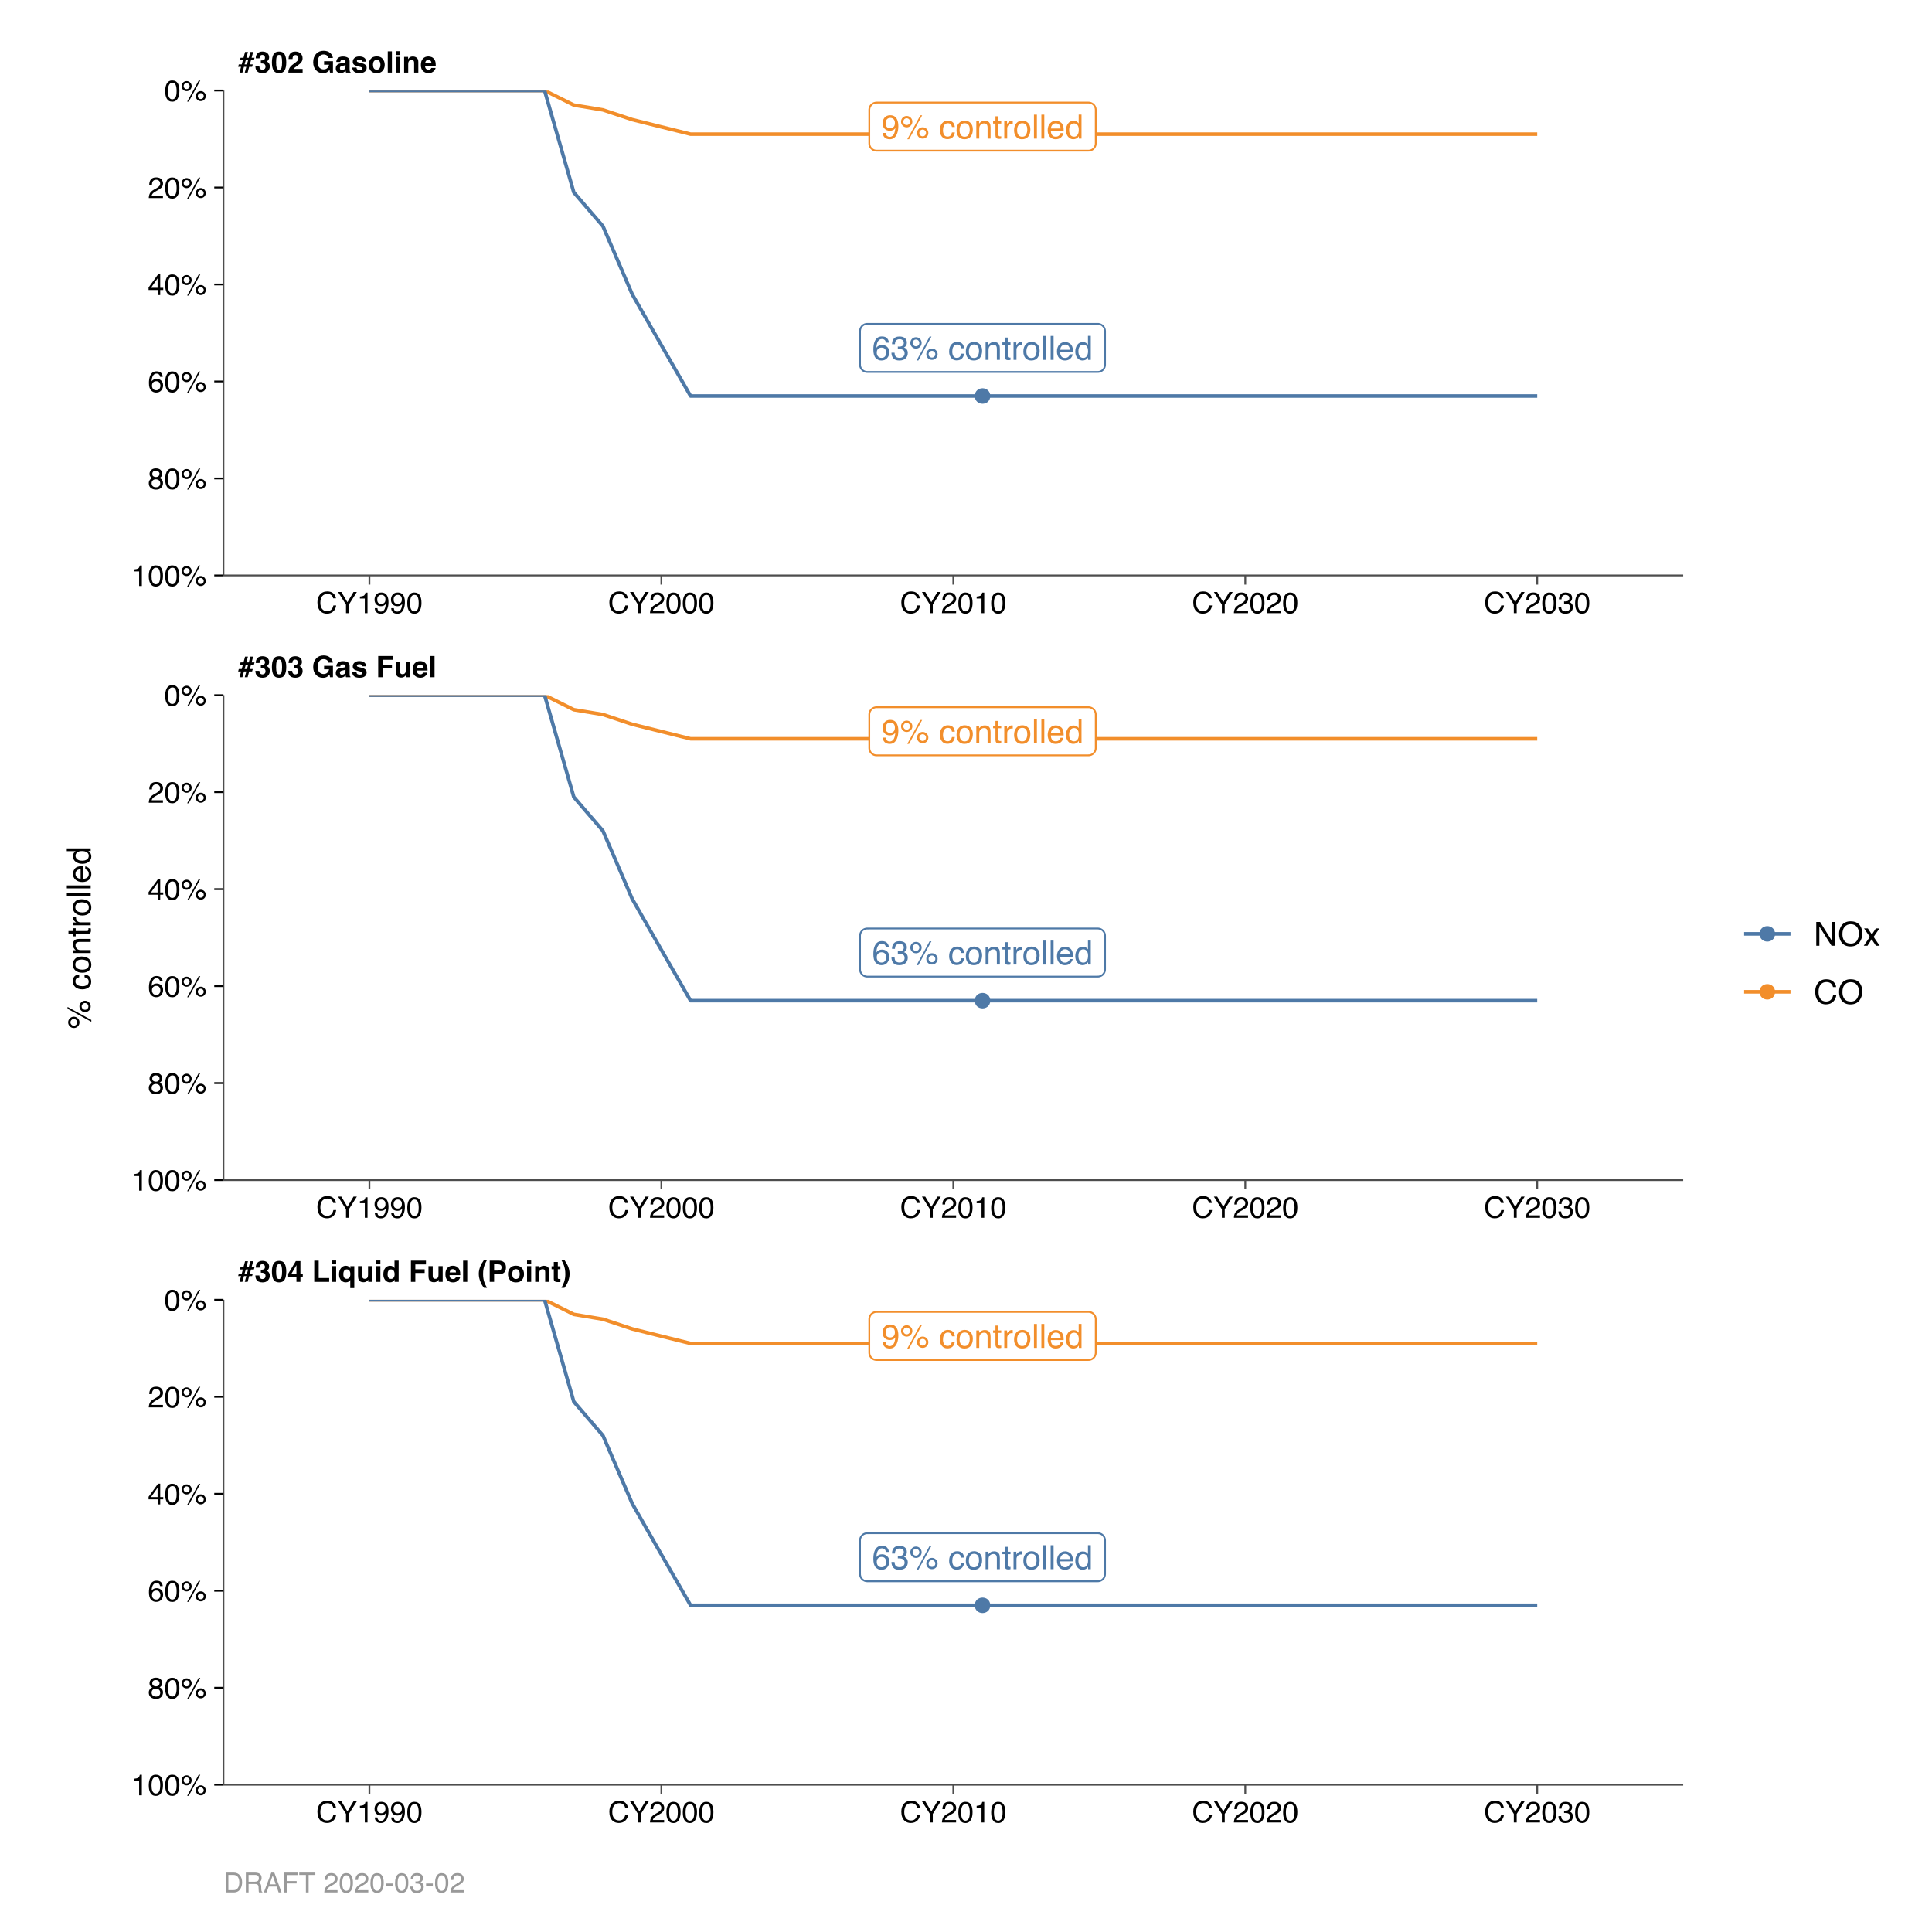 <?xml version="1.0" encoding="UTF-8"?>
<svg xmlns="http://www.w3.org/2000/svg" xmlns:xlink="http://www.w3.org/1999/xlink" width="576pt" height="576pt" viewBox="0 0 576 576" version="1.1">
<defs>
<g>
<symbol overflow="visible" id="glyph0-0">
<path style="stroke:none;" d="M 0.328 0 L 0.328 -7.141 L 5.984 -7.141 L 5.984 0 Z M 5.094 -0.891 L 5.094 -6.25 L 1.219 -6.25 L 1.219 -0.891 Z M 5.094 -0.891 "/>
</symbol>
<symbol overflow="visible" id="glyph0-1">
<path style="stroke:none;" d="M 1.328 -1.688 C 1.348 -1.195 1.531 -0.863 1.875 -0.688 C 2.051 -0.582 2.254 -0.531 2.484 -0.531 C 2.898 -0.531 3.254 -0.703 3.547 -1.047 C 3.848 -1.398 4.055 -2.109 4.172 -3.172 C 3.984 -2.867 3.742 -2.656 3.453 -2.531 C 3.172 -2.406 2.863 -2.344 2.531 -2.344 C 1.863 -2.344 1.332 -2.551 0.938 -2.969 C 0.551 -3.383 0.359 -3.922 0.359 -4.578 C 0.359 -5.211 0.551 -5.77 0.938 -6.25 C 1.32 -6.727 1.891 -6.969 2.641 -6.969 C 3.648 -6.969 4.348 -6.508 4.734 -5.594 C 4.953 -5.094 5.062 -4.469 5.062 -3.719 C 5.062 -2.863 4.93 -2.109 4.672 -1.453 C 4.242 -0.359 3.523 0.188 2.516 0.188 C 1.836 0.188 1.32 0.008 0.969 -0.344 C 0.613 -0.695 0.438 -1.145 0.438 -1.688 Z M 2.656 -3.109 C 3 -3.109 3.312 -3.223 3.594 -3.453 C 3.883 -3.68 4.031 -4.082 4.031 -4.656 C 4.031 -5.164 3.898 -5.547 3.641 -5.797 C 3.379 -6.047 3.051 -6.172 2.656 -6.172 C 2.227 -6.172 1.891 -6.023 1.641 -5.734 C 1.391 -5.453 1.266 -5.07 1.266 -4.594 C 1.266 -4.133 1.375 -3.77 1.594 -3.5 C 1.812 -3.238 2.164 -3.109 2.656 -3.109 Z M 2.656 -3.109 "/>
</symbol>
<symbol overflow="visible" id="glyph0-2">
<path style="stroke:none;" d="M 6.781 -3.375 C 7.25 -3.375 7.645 -3.207 7.969 -2.875 C 8.301 -2.551 8.469 -2.156 8.469 -1.688 C 8.469 -1.219 8.301 -0.816 7.969 -0.484 C 7.645 -0.16 7.25 0 6.781 0 C 6.312 0 5.91 -0.16 5.578 -0.484 C 5.254 -0.816 5.094 -1.219 5.094 -1.688 C 5.094 -2.156 5.254 -2.551 5.578 -2.875 C 5.91 -3.207 6.312 -3.375 6.781 -3.375 Z M 6.078 -6.938 L 6.625 -6.938 L 2.719 0.188 L 2.188 0.188 Z M 2.016 -4.047 C 2.297 -4.047 2.531 -4.145 2.719 -4.344 C 2.914 -4.539 3.016 -4.773 3.016 -5.047 C 3.016 -5.328 2.914 -5.566 2.719 -5.766 C 2.531 -5.961 2.297 -6.062 2.016 -6.062 C 1.734 -6.062 1.492 -5.961 1.297 -5.766 C 1.109 -5.566 1.016 -5.328 1.016 -5.047 C 1.016 -4.773 1.109 -4.539 1.297 -4.344 C 1.492 -4.145 1.734 -4.047 2.016 -4.047 Z M 2.016 -6.75 C 2.484 -6.75 2.879 -6.582 3.203 -6.25 C 3.535 -5.914 3.703 -5.516 3.703 -5.047 C 3.703 -4.586 3.535 -4.191 3.203 -3.859 C 2.879 -3.523 2.484 -3.359 2.016 -3.359 C 1.547 -3.359 1.145 -3.523 0.812 -3.859 C 0.488 -4.191 0.328 -4.586 0.328 -5.047 C 0.328 -5.516 0.488 -5.914 0.812 -6.25 C 1.145 -6.582 1.547 -6.75 2.016 -6.75 Z M 6.781 -0.688 C 7.062 -0.688 7.297 -0.785 7.484 -0.984 C 7.68 -1.18 7.781 -1.414 7.781 -1.688 C 7.781 -1.969 7.68 -2.203 7.484 -2.391 C 7.297 -2.586 7.062 -2.688 6.781 -2.688 C 6.5 -2.688 6.258 -2.586 6.062 -2.391 C 5.875 -2.203 5.781 -1.969 5.781 -1.688 C 5.781 -1.414 5.875 -1.18 6.062 -0.984 C 6.258 -0.785 6.5 -0.688 6.781 -0.688 Z M 6.781 -0.688 "/>
</symbol>
<symbol overflow="visible" id="glyph0-3">
<path style="stroke:none;" d=""/>
</symbol>
<symbol overflow="visible" id="glyph0-4">
<path style="stroke:none;" d="M 2.656 -5.359 C 3.238 -5.359 3.711 -5.211 4.078 -4.922 C 4.441 -4.641 4.664 -4.148 4.75 -3.453 L 3.891 -3.453 C 3.836 -3.773 3.719 -4.039 3.531 -4.25 C 3.352 -4.469 3.062 -4.578 2.656 -4.578 C 2.094 -4.578 1.691 -4.301 1.453 -3.75 C 1.297 -3.406 1.219 -2.973 1.219 -2.453 C 1.219 -1.93 1.328 -1.488 1.547 -1.125 C 1.766 -0.77 2.113 -0.594 2.594 -0.594 C 2.957 -0.594 3.242 -0.703 3.453 -0.922 C 3.66 -1.148 3.805 -1.457 3.891 -1.844 L 4.75 -1.844 C 4.645 -1.156 4.398 -0.648 4.016 -0.328 C 3.629 -0.004 3.129 0.156 2.516 0.156 C 1.836 0.156 1.297 -0.094 0.891 -0.594 C 0.484 -1.094 0.281 -1.711 0.281 -2.453 C 0.281 -3.367 0.504 -4.082 0.953 -4.594 C 1.398 -5.102 1.969 -5.359 2.656 -5.359 Z M 2.516 -5.328 Z M 2.516 -5.328 "/>
</symbol>
<symbol overflow="visible" id="glyph0-5">
<path style="stroke:none;" d="M 2.703 -0.562 C 3.285 -0.562 3.68 -0.781 3.891 -1.219 C 4.109 -1.656 4.219 -2.145 4.219 -2.688 C 4.219 -3.176 4.141 -3.57 3.984 -3.875 C 3.742 -4.352 3.32 -4.594 2.719 -4.594 C 2.188 -4.594 1.797 -4.391 1.547 -3.984 C 1.305 -3.578 1.188 -3.082 1.188 -2.5 C 1.188 -1.945 1.305 -1.484 1.547 -1.109 C 1.797 -0.742 2.18 -0.562 2.703 -0.562 Z M 2.734 -5.359 C 3.41 -5.359 3.977 -5.133 4.438 -4.688 C 4.906 -4.238 5.141 -3.582 5.141 -2.719 C 5.141 -1.875 4.93 -1.176 4.516 -0.625 C 4.109 -0.082 3.477 0.188 2.625 0.188 C 1.906 0.188 1.332 -0.051 0.906 -0.531 C 0.488 -1.02 0.281 -1.672 0.281 -2.484 C 0.281 -3.359 0.504 -4.055 0.953 -4.578 C 1.398 -5.098 1.992 -5.359 2.734 -5.359 Z M 2.719 -5.328 Z M 2.719 -5.328 "/>
</symbol>
<symbol overflow="visible" id="glyph0-6">
<path style="stroke:none;" d="M 0.641 -5.203 L 1.469 -5.203 L 1.469 -4.469 C 1.719 -4.77 1.977 -4.988 2.25 -5.125 C 2.531 -5.258 2.836 -5.328 3.172 -5.328 C 3.91 -5.328 4.41 -5.066 4.672 -4.547 C 4.816 -4.266 4.891 -3.863 4.891 -3.344 L 4.891 0 L 4 0 L 4 -3.281 C 4 -3.594 3.953 -3.848 3.859 -4.047 C 3.703 -4.367 3.422 -4.531 3.016 -4.531 C 2.805 -4.531 2.633 -4.508 2.5 -4.469 C 2.258 -4.395 2.047 -4.254 1.859 -4.047 C 1.711 -3.867 1.617 -3.688 1.578 -3.5 C 1.535 -3.32 1.516 -3.062 1.516 -2.719 L 1.516 0 L 0.641 0 Z M 2.703 -5.328 Z M 2.703 -5.328 "/>
</symbol>
<symbol overflow="visible" id="glyph0-7">
<path style="stroke:none;" d="M 0.812 -6.656 L 1.703 -6.656 L 1.703 -5.203 L 2.531 -5.203 L 2.531 -4.484 L 1.703 -4.484 L 1.703 -1.094 C 1.703 -0.914 1.766 -0.797 1.891 -0.734 C 1.953 -0.691 2.062 -0.672 2.219 -0.672 C 2.258 -0.672 2.305 -0.672 2.359 -0.672 C 2.41 -0.68 2.469 -0.688 2.531 -0.688 L 2.531 0 C 2.426 0.031 2.32 0.051 2.219 0.062 C 2.113 0.07 1.992 0.078 1.859 0.078 C 1.453 0.078 1.176 -0.023 1.031 -0.234 C 0.883 -0.441 0.812 -0.711 0.812 -1.047 L 0.812 -4.484 L 0.109 -4.484 L 0.109 -5.203 L 0.812 -5.203 Z M 0.812 -6.656 "/>
</symbol>
<symbol overflow="visible" id="glyph0-8">
<path style="stroke:none;" d="M 0.672 -5.203 L 1.5 -5.203 L 1.5 -4.312 C 1.562 -4.477 1.723 -4.688 1.984 -4.938 C 2.254 -5.195 2.566 -5.328 2.922 -5.328 C 2.93 -5.328 2.957 -5.32 3 -5.312 C 3.039 -5.312 3.109 -5.305 3.203 -5.297 L 3.203 -4.375 C 3.148 -4.383 3.098 -4.391 3.047 -4.391 C 3.004 -4.391 2.957 -4.391 2.906 -4.391 C 2.469 -4.391 2.129 -4.25 1.891 -3.969 C 1.66 -3.688 1.547 -3.363 1.547 -3 L 1.547 0 L 0.672 0 Z M 0.672 -5.203 "/>
</symbol>
<symbol overflow="visible" id="glyph0-9">
<path style="stroke:none;" d="M 0.672 -7.141 L 1.547 -7.141 L 1.547 0 L 0.672 0 Z M 0.672 -7.141 "/>
</symbol>
<symbol overflow="visible" id="glyph0-10">
<path style="stroke:none;" d="M 2.812 -5.328 C 3.176 -5.328 3.531 -5.238 3.875 -5.062 C 4.227 -4.883 4.492 -4.66 4.672 -4.391 C 4.848 -4.129 4.969 -3.82 5.031 -3.469 C 5.082 -3.227 5.109 -2.848 5.109 -2.328 L 1.281 -2.328 C 1.301 -1.797 1.426 -1.367 1.656 -1.047 C 1.895 -0.734 2.258 -0.578 2.75 -0.578 C 3.207 -0.578 3.57 -0.727 3.844 -1.031 C 4 -1.195 4.109 -1.398 4.172 -1.641 L 5.031 -1.641 C 5.008 -1.441 4.93 -1.223 4.797 -0.984 C 4.672 -0.754 4.531 -0.566 4.375 -0.422 C 4.102 -0.16 3.773 0.016 3.391 0.109 C 3.18 0.16 2.941 0.188 2.672 0.188 C 2.023 0.188 1.473 -0.047 1.016 -0.516 C 0.566 -0.992 0.344 -1.656 0.344 -2.5 C 0.344 -3.332 0.566 -4.008 1.016 -4.531 C 1.473 -5.062 2.07 -5.328 2.812 -5.328 Z M 4.203 -3.016 C 4.172 -3.398 4.086 -3.703 3.953 -3.922 C 3.711 -4.348 3.312 -4.562 2.75 -4.562 C 2.352 -4.562 2.02 -4.414 1.75 -4.125 C 1.477 -3.832 1.332 -3.461 1.312 -3.016 Z M 2.719 -5.328 Z M 2.719 -5.328 "/>
</symbol>
<symbol overflow="visible" id="glyph0-11">
<path style="stroke:none;" d="M 1.203 -2.547 C 1.203 -1.984 1.316 -1.516 1.547 -1.141 C 1.785 -0.766 2.164 -0.578 2.688 -0.578 C 3.094 -0.578 3.426 -0.75 3.688 -1.094 C 3.945 -1.445 4.078 -1.945 4.078 -2.594 C 4.078 -3.258 3.941 -3.75 3.672 -4.062 C 3.398 -4.375 3.066 -4.531 2.672 -4.531 C 2.234 -4.531 1.879 -4.363 1.609 -4.031 C 1.336 -3.695 1.203 -3.203 1.203 -2.547 Z M 2.516 -5.297 C 2.91 -5.297 3.242 -5.211 3.516 -5.047 C 3.672 -4.953 3.848 -4.781 4.047 -4.531 L 4.047 -7.156 L 4.891 -7.156 L 4.891 0 L 4.094 0 L 4.094 -0.719 C 3.895 -0.406 3.656 -0.176 3.375 -0.031 C 3.094 0.113 2.773 0.188 2.422 0.188 C 1.836 0.188 1.332 -0.055 0.906 -0.547 C 0.477 -1.035 0.266 -1.688 0.266 -2.5 C 0.266 -3.25 0.457 -3.898 0.844 -4.453 C 1.238 -5.016 1.797 -5.297 2.516 -5.297 Z M 2.516 -5.297 "/>
</symbol>
<symbol overflow="visible" id="glyph0-12">
<path style="stroke:none;" d="M 2.906 -6.984 C 3.688 -6.984 4.227 -6.781 4.531 -6.375 C 4.844 -5.977 5 -5.566 5 -5.141 L 4.125 -5.141 C 4.07 -5.41 3.992 -5.625 3.891 -5.781 C 3.672 -6.07 3.348 -6.219 2.922 -6.219 C 2.43 -6.219 2.039 -5.988 1.75 -5.531 C 1.469 -5.082 1.312 -4.438 1.281 -3.594 C 1.477 -3.895 1.727 -4.117 2.031 -4.266 C 2.312 -4.391 2.625 -4.453 2.969 -4.453 C 3.551 -4.453 4.055 -4.266 4.484 -3.891 C 4.922 -3.523 5.141 -2.973 5.141 -2.234 C 5.141 -1.598 4.93 -1.035 4.516 -0.547 C 4.109 -0.055 3.523 0.188 2.766 0.188 C 2.117 0.188 1.555 -0.055 1.078 -0.547 C 0.609 -1.047 0.375 -1.883 0.375 -3.062 C 0.375 -3.926 0.477 -4.66 0.688 -5.266 C 1.094 -6.41 1.832 -6.984 2.906 -6.984 Z M 2.844 -0.594 C 3.301 -0.594 3.645 -0.75 3.875 -1.062 C 4.102 -1.375 4.219 -1.738 4.219 -2.156 C 4.219 -2.508 4.113 -2.848 3.906 -3.172 C 3.707 -3.492 3.336 -3.656 2.797 -3.656 C 2.422 -3.656 2.094 -3.531 1.812 -3.281 C 1.531 -3.031 1.391 -2.656 1.391 -2.156 C 1.391 -1.719 1.516 -1.348 1.766 -1.047 C 2.023 -0.742 2.383 -0.594 2.844 -0.594 Z M 2.844 -0.594 "/>
</symbol>
<symbol overflow="visible" id="glyph0-13">
<path style="stroke:none;" d="M 2.578 0.188 C 1.754 0.188 1.156 -0.035 0.781 -0.484 C 0.414 -0.941 0.234 -1.492 0.234 -2.141 L 1.156 -2.141 C 1.188 -1.691 1.27 -1.363 1.406 -1.156 C 1.633 -0.789 2.047 -0.609 2.641 -0.609 C 3.098 -0.609 3.461 -0.727 3.734 -0.969 C 4.016 -1.219 4.156 -1.535 4.156 -1.922 C 4.156 -2.41 4.008 -2.75 3.719 -2.938 C 3.426 -3.125 3.02 -3.219 2.5 -3.219 C 2.438 -3.219 2.375 -3.219 2.312 -3.219 C 2.258 -3.219 2.203 -3.219 2.141 -3.219 L 2.141 -3.984 C 2.234 -3.973 2.305 -3.961 2.359 -3.953 C 2.422 -3.953 2.488 -3.953 2.562 -3.953 C 2.895 -3.953 3.164 -4.004 3.375 -4.109 C 3.738 -4.297 3.922 -4.625 3.922 -5.094 C 3.922 -5.438 3.797 -5.703 3.547 -5.891 C 3.305 -6.078 3.023 -6.172 2.703 -6.172 C 2.117 -6.172 1.711 -5.977 1.484 -5.594 C 1.359 -5.375 1.289 -5.066 1.281 -4.672 L 0.406 -4.672 C 0.406 -5.191 0.508 -5.633 0.719 -6 C 1.082 -6.645 1.711 -6.969 2.609 -6.969 C 3.316 -6.969 3.863 -6.805 4.25 -6.484 C 4.633 -6.172 4.828 -5.719 4.828 -5.125 C 4.828 -4.695 4.711 -4.348 4.484 -4.078 C 4.348 -3.91 4.164 -3.781 3.938 -3.688 C 4.301 -3.594 4.586 -3.398 4.797 -3.109 C 5.004 -2.828 5.109 -2.477 5.109 -2.062 C 5.109 -1.395 4.891 -0.852 4.453 -0.438 C 4.016 -0.02 3.391 0.188 2.578 0.188 Z M 2.578 0.188 "/>
</symbol>
<symbol overflow="visible" id="glyph1-0">
<path style="stroke:none;" d="M 0.656 0 L 0.656 -6.328 L 5.766 -6.328 L 5.766 0 Z M 4.969 -0.797 L 4.969 -5.547 L 1.453 -5.547 L 1.453 -0.797 Z M 4.969 -0.797 "/>
</symbol>
<symbol overflow="visible" id="glyph1-1">
<path style="stroke:none;" d="M 2.625 -2.438 L 2.969 -3.688 L 2.266 -3.688 L 1.922 -2.438 Z M 0.188 -2.438 L 1.062 -2.438 L 1.406 -3.688 L 0.531 -3.688 L 0.719 -4.422 L 1.594 -4.422 L 2.062 -6.141 L 2.922 -6.141 L 2.453 -4.422 L 3.172 -4.422 L 3.625 -6.141 L 4.469 -6.141 L 4.016 -4.422 L 4.891 -4.422 L 4.688 -3.688 L 3.828 -3.688 L 3.484 -2.438 L 4.359 -2.438 L 4.156 -1.719 L 3.281 -1.719 L 2.828 0 L 1.969 0 L 2.438 -1.719 L 1.734 -1.719 L 1.266 0 L 0.406 0 L 0.875 -1.719 L 0 -1.719 Z M 0.188 -2.438 "/>
</symbol>
<symbol overflow="visible" id="glyph1-2">
<path style="stroke:none;" d="M 1.438 -1.906 C 1.438 -1.656 1.477 -1.453 1.562 -1.297 C 1.707 -0.992 1.973 -0.844 2.359 -0.844 C 2.609 -0.844 2.82 -0.922 3 -1.078 C 3.176 -1.242 3.266 -1.484 3.266 -1.797 C 3.266 -2.203 3.098 -2.477 2.766 -2.625 C 2.578 -2.695 2.281 -2.734 1.875 -2.734 L 1.875 -3.609 C 2.27 -3.617 2.547 -3.66 2.703 -3.734 C 2.973 -3.848 3.109 -4.086 3.109 -4.453 C 3.109 -4.691 3.039 -4.883 2.906 -5.031 C 2.77 -5.188 2.57 -5.266 2.312 -5.266 C 2.031 -5.266 1.82 -5.172 1.688 -4.984 C 1.551 -4.805 1.484 -4.562 1.484 -4.25 L 0.344 -4.25 C 0.352 -4.562 0.406 -4.859 0.5 -5.141 C 0.602 -5.379 0.758 -5.602 0.969 -5.812 C 1.133 -5.957 1.328 -6.066 1.547 -6.141 C 1.766 -6.223 2.035 -6.266 2.359 -6.266 C 2.953 -6.266 3.43 -6.109 3.797 -5.797 C 4.16 -5.484 4.344 -5.07 4.344 -4.562 C 4.344 -4.188 4.234 -3.875 4.016 -3.625 C 3.879 -3.469 3.738 -3.363 3.594 -3.312 C 3.707 -3.312 3.867 -3.211 4.078 -3.016 C 4.391 -2.723 4.547 -2.328 4.547 -1.828 C 4.547 -1.305 4.359 -0.844 3.984 -0.438 C 3.617 -0.039 3.082 0.156 2.375 0.156 C 1.488 0.156 0.875 -0.129 0.531 -0.703 C 0.352 -1.016 0.254 -1.414 0.234 -1.906 Z M 1.438 -1.906 "/>
</symbol>
<symbol overflow="visible" id="glyph1-3">
<path style="stroke:none;" d="M 1.531 -3.047 C 1.531 -2.336 1.586 -1.789 1.703 -1.406 C 1.816 -1.031 2.055 -0.844 2.422 -0.844 C 2.785 -0.844 3.023 -1.031 3.141 -1.406 C 3.254 -1.789 3.312 -2.336 3.312 -3.047 C 3.312 -3.797 3.254 -4.352 3.141 -4.719 C 3.023 -5.082 2.785 -5.266 2.422 -5.266 C 2.055 -5.266 1.816 -5.082 1.703 -4.719 C 1.586 -4.352 1.531 -3.797 1.531 -3.047 Z M 2.422 -6.266 C 3.211 -6.266 3.766 -5.984 4.078 -5.422 C 4.398 -4.867 4.562 -4.078 4.562 -3.047 C 4.562 -2.023 4.398 -1.234 4.078 -0.672 C 3.766 -0.117 3.211 0.156 2.422 0.156 C 1.629 0.156 1.07 -0.117 0.75 -0.672 C 0.438 -1.234 0.281 -2.023 0.281 -3.047 C 0.281 -4.078 0.438 -4.867 0.75 -5.422 C 1.07 -5.984 1.629 -6.266 2.422 -6.266 Z M 2.422 -6.266 "/>
</symbol>
<symbol overflow="visible" id="glyph1-4">
<path style="stroke:none;" d="M 4.594 -1.344 L 3.891 -1.344 L 3.891 0 L 2.703 0 L 2.703 -1.344 L 0.234 -1.344 L 0.234 -2.406 L 2.516 -6.188 L 3.891 -6.188 L 3.891 -2.297 L 4.594 -2.297 Z M 2.703 -2.297 L 2.703 -4.984 L 1.141 -2.297 Z M 2.703 -2.297 "/>
</symbol>
<symbol overflow="visible" id="glyph1-5">
<path style="stroke:none;" d=""/>
</symbol>
<symbol overflow="visible" id="glyph1-6">
<path style="stroke:none;" d="M 0.672 -6.328 L 2 -6.328 L 2 -1.141 L 5.125 -1.141 L 5.125 0 L 0.672 0 Z M 0.672 -6.328 "/>
</symbol>
<symbol overflow="visible" id="glyph1-7">
<path style="stroke:none;" d="M 1.828 -5.234 L 0.594 -5.234 L 0.594 -6.375 L 1.828 -6.375 Z M 0.594 -4.688 L 1.828 -4.688 L 1.828 0 L 0.594 0 Z M 0.594 -4.688 "/>
</symbol>
<symbol overflow="visible" id="glyph1-8">
<path style="stroke:none;" d="M 2.562 -0.906 C 2.977 -0.906 3.273 -1.082 3.453 -1.438 C 3.566 -1.676 3.625 -1.977 3.625 -2.344 C 3.625 -2.633 3.578 -2.891 3.484 -3.109 C 3.305 -3.516 3 -3.719 2.562 -3.719 C 2.25 -3.719 2 -3.598 1.812 -3.359 C 1.625 -3.129 1.531 -2.77 1.531 -2.281 C 1.531 -1.957 1.57 -1.691 1.656 -1.484 C 1.82 -1.098 2.125 -0.906 2.562 -0.906 Z M 2.25 -4.797 C 2.633 -4.797 2.945 -4.703 3.188 -4.516 C 3.332 -4.398 3.477 -4.223 3.625 -3.984 L 3.625 -4.672 L 4.797 -4.672 L 4.797 1.859 L 3.594 1.859 L 3.594 -0.578 C 3.5 -0.391 3.336 -0.223 3.109 -0.078 C 2.891 0.066 2.594 0.141 2.219 0.141 C 1.676 0.141 1.211 -0.07 0.828 -0.5 C 0.441 -0.938 0.25 -1.516 0.25 -2.234 C 0.25 -3.016 0.441 -3.633 0.828 -4.094 C 1.211 -4.562 1.688 -4.797 2.25 -4.797 Z M 2.25 -4.797 "/>
</symbol>
<symbol overflow="visible" id="glyph1-9">
<path style="stroke:none;" d="M 1.797 -4.688 L 1.797 -1.859 C 1.797 -1.586 1.828 -1.391 1.891 -1.266 C 1.992 -1.023 2.211 -0.906 2.547 -0.906 C 2.961 -0.906 3.25 -1.07 3.406 -1.406 C 3.477 -1.594 3.516 -1.836 3.516 -2.141 L 3.516 -4.688 L 4.766 -4.688 L 4.766 0 L 3.578 0 L 3.578 -0.656 C 3.566 -0.645 3.535 -0.602 3.484 -0.531 C 3.441 -0.457 3.391 -0.395 3.328 -0.344 C 3.129 -0.164 2.941 -0.047 2.766 0.016 C 2.586 0.078 2.379 0.109 2.141 0.109 C 1.441 0.109 0.973 -0.141 0.734 -0.641 C 0.598 -0.922 0.531 -1.328 0.531 -1.859 L 0.531 -4.688 Z M 2.656 -4.812 Z M 2.656 -4.812 "/>
</symbol>
<symbol overflow="visible" id="glyph1-10">
<path style="stroke:none;" d="M 2.297 -4.797 C 2.578 -4.797 2.828 -4.734 3.047 -4.609 C 3.273 -4.484 3.457 -4.312 3.594 -4.094 L 3.594 -6.328 L 4.828 -6.328 L 4.828 0 L 3.641 0 L 3.641 -0.656 C 3.461 -0.375 3.258 -0.172 3.031 -0.047 C 2.812 0.078 2.539 0.141 2.219 0.141 C 1.664 0.141 1.203 -0.078 0.828 -0.516 C 0.453 -0.961 0.266 -1.531 0.266 -2.219 C 0.266 -3.02 0.445 -3.648 0.812 -4.109 C 1.188 -4.566 1.68 -4.797 2.297 -4.797 Z M 2.562 -0.891 C 2.906 -0.891 3.164 -1.016 3.344 -1.266 C 3.531 -1.523 3.625 -1.859 3.625 -2.266 C 3.625 -2.836 3.477 -3.25 3.188 -3.5 C 3.008 -3.645 2.805 -3.719 2.578 -3.719 C 2.211 -3.719 1.945 -3.582 1.781 -3.312 C 1.613 -3.039 1.531 -2.707 1.531 -2.312 C 1.531 -1.875 1.613 -1.523 1.781 -1.266 C 1.957 -1.016 2.219 -0.891 2.562 -0.891 Z M 2.562 -0.891 "/>
</symbol>
<symbol overflow="visible" id="glyph1-11">
<path style="stroke:none;" d="M 0.672 -6.328 L 5.156 -6.328 L 5.156 -5.203 L 1.984 -5.203 L 1.984 -3.75 L 4.766 -3.75 L 4.766 -2.656 L 1.984 -2.656 L 1.984 0 L 0.672 0 Z M 0.672 -6.328 "/>
</symbol>
<symbol overflow="visible" id="glyph1-12">
<path style="stroke:none;" d="M 2.422 -3.797 C 2.141 -3.797 1.922 -3.707 1.766 -3.531 C 1.609 -3.352 1.508 -3.113 1.469 -2.812 L 3.375 -2.812 C 3.352 -3.133 3.254 -3.379 3.078 -3.547 C 2.898 -3.711 2.68 -3.797 2.422 -3.797 Z M 2.422 -4.812 C 2.805 -4.812 3.156 -4.738 3.469 -4.594 C 3.781 -4.445 4.039 -4.211 4.25 -3.891 C 4.426 -3.617 4.539 -3.297 4.594 -2.922 C 4.625 -2.711 4.641 -2.406 4.641 -2 L 1.438 -2 C 1.445 -1.531 1.594 -1.203 1.875 -1.016 C 2.039 -0.898 2.242 -0.844 2.484 -0.844 C 2.734 -0.844 2.938 -0.91 3.094 -1.047 C 3.188 -1.129 3.266 -1.238 3.328 -1.375 L 4.578 -1.375 C 4.547 -1.094 4.398 -0.812 4.141 -0.531 C 3.742 -0.07 3.188 0.156 2.469 0.156 C 1.863 0.156 1.332 -0.035 0.875 -0.422 C 0.426 -0.805 0.203 -1.43 0.203 -2.297 C 0.203 -3.109 0.406 -3.727 0.812 -4.156 C 1.227 -4.594 1.766 -4.812 2.422 -4.812 Z M 2.5 -4.812 Z M 2.5 -4.812 "/>
</symbol>
<symbol overflow="visible" id="glyph1-13">
<path style="stroke:none;" d="M 1.828 0 L 0.594 0 L 0.594 -6.328 L 1.828 -6.328 Z M 1.828 0 "/>
</symbol>
<symbol overflow="visible" id="glyph1-14">
<path style="stroke:none;" d="M 0.891 -4.734 C 1.109 -5.266 1.438 -5.832 1.875 -6.438 L 2.797 -6.438 L 2.531 -5.953 C 2.176 -5.297 1.926 -4.602 1.781 -3.875 C 1.695 -3.395 1.656 -2.875 1.656 -2.312 C 1.656 -1.438 1.781 -0.633 2.031 0.094 C 2.176 0.531 2.441 1.094 2.828 1.781 L 1.922 1.781 L 1.609 1.359 C 1.41 1.109 1.203 0.734 0.984 0.234 C 0.578 -0.66 0.375 -1.535 0.375 -2.391 C 0.375 -3.18 0.547 -3.961 0.891 -4.734 Z M 0.891 -4.734 "/>
</symbol>
<symbol overflow="visible" id="glyph1-15">
<path style="stroke:none;" d="M 4.234 -4.312 C 4.234 -4.645 4.145 -4.879 3.969 -5.016 C 3.801 -5.16 3.562 -5.234 3.25 -5.234 L 2.016 -5.234 L 2.016 -3.375 L 3.25 -3.375 C 3.562 -3.375 3.801 -3.445 3.969 -3.594 C 4.145 -3.75 4.234 -3.988 4.234 -4.312 Z M 5.547 -4.328 C 5.547 -3.578 5.352 -3.047 4.969 -2.734 C 4.594 -2.43 4.055 -2.281 3.359 -2.281 L 2.016 -2.281 L 2.016 0 L 0.703 0 L 0.703 -6.328 L 3.453 -6.328 C 4.086 -6.328 4.594 -6.164 4.969 -5.844 C 5.352 -5.52 5.547 -5.016 5.547 -4.328 Z M 5.547 -4.328 "/>
</symbol>
<symbol overflow="visible" id="glyph1-16">
<path style="stroke:none;" d="M 2.672 -0.859 C 3.023 -0.859 3.297 -0.984 3.484 -1.234 C 3.68 -1.492 3.781 -1.859 3.781 -2.328 C 3.781 -2.797 3.68 -3.156 3.484 -3.406 C 3.297 -3.664 3.023 -3.797 2.672 -3.797 C 2.316 -3.797 2.039 -3.664 1.844 -3.406 C 1.656 -3.156 1.562 -2.797 1.562 -2.328 C 1.562 -1.859 1.656 -1.492 1.844 -1.234 C 2.039 -0.984 2.316 -0.859 2.672 -0.859 Z M 5.062 -2.328 C 5.062 -1.641 4.863 -1.051 4.469 -0.562 C 4.082 -0.082 3.484 0.156 2.672 0.156 C 1.867 0.156 1.27 -0.082 0.875 -0.562 C 0.477 -1.051 0.281 -1.641 0.281 -2.328 C 0.281 -3.004 0.477 -3.586 0.875 -4.078 C 1.27 -4.578 1.867 -4.828 2.672 -4.828 C 3.484 -4.828 4.082 -4.578 4.469 -4.078 C 4.863 -3.586 5.062 -3.004 5.062 -2.328 Z M 2.672 -4.812 Z M 2.672 -4.812 "/>
</symbol>
<symbol overflow="visible" id="glyph1-17">
<path style="stroke:none;" d="M 3.172 -4.797 C 3.648 -4.797 4.039 -4.664 4.344 -4.406 C 4.656 -4.156 4.812 -3.738 4.812 -3.156 L 4.812 0 L 3.562 0 L 3.562 -2.844 C 3.562 -3.094 3.531 -3.285 3.469 -3.422 C 3.344 -3.66 3.113 -3.781 2.781 -3.781 C 2.363 -3.781 2.078 -3.602 1.922 -3.25 C 1.836 -3.062 1.797 -2.82 1.797 -2.531 L 1.797 0 L 0.578 0 L 0.578 -4.672 L 1.766 -4.672 L 1.766 -3.984 C 1.922 -4.223 2.066 -4.398 2.203 -4.516 C 2.453 -4.703 2.773 -4.797 3.172 -4.797 Z M 2.719 -4.812 Z M 2.719 -4.812 "/>
</symbol>
<symbol overflow="visible" id="glyph1-18">
<path style="stroke:none;" d="M 0.094 -3.766 L 0.094 -4.641 L 0.75 -4.641 L 0.75 -5.938 L 1.953 -5.938 L 1.953 -4.641 L 2.719 -4.641 L 2.719 -3.766 L 1.953 -3.766 L 1.953 -1.297 C 1.953 -1.098 1.973 -0.973 2.016 -0.922 C 2.066 -0.879 2.219 -0.859 2.469 -0.859 C 2.508 -0.859 2.551 -0.859 2.594 -0.859 C 2.633 -0.867 2.676 -0.875 2.719 -0.875 L 2.719 0.047 L 2.141 0.062 C 1.555 0.082 1.16 -0.016 0.953 -0.234 C 0.816 -0.379 0.75 -0.598 0.75 -0.891 L 0.75 -3.766 Z M 0.094 -3.766 "/>
</symbol>
<symbol overflow="visible" id="glyph1-19">
<path style="stroke:none;" d="M 1.031 -6.438 C 1.469 -5.832 1.801 -5.266 2.031 -4.734 C 2.363 -3.961 2.531 -3.18 2.531 -2.391 C 2.531 -1.535 2.332 -0.66 1.938 0.234 C 1.707 0.734 1.492 1.109 1.297 1.359 L 1 1.781 L 0.094 1.781 C 0.469 1.094 0.727 0.531 0.875 0.094 C 1.133 -0.633 1.266 -1.438 1.266 -2.312 C 1.266 -2.875 1.219 -3.395 1.125 -3.875 C 0.988 -4.602 0.738 -5.297 0.375 -5.953 L 0.109 -6.438 Z M 1.031 -6.438 "/>
</symbol>
<symbol overflow="visible" id="glyph1-20">
<path style="stroke:none;" d="M 4.922 -4.359 C 4.828 -4.785 4.582 -5.086 4.188 -5.266 C 3.969 -5.359 3.727 -5.406 3.469 -5.406 C 2.957 -5.406 2.535 -5.211 2.203 -4.828 C 1.879 -4.441 1.719 -3.863 1.719 -3.094 C 1.719 -2.312 1.895 -1.758 2.25 -1.438 C 2.602 -1.113 3.008 -0.953 3.469 -0.953 C 3.906 -0.953 4.266 -1.078 4.547 -1.328 C 4.836 -1.586 5.016 -1.926 5.078 -2.344 L 3.609 -2.344 L 3.609 -3.391 L 6.25 -3.391 L 6.25 0 L 5.375 0 L 5.234 -0.797 C 4.984 -0.492 4.754 -0.281 4.547 -0.156 C 4.203 0.062 3.773 0.172 3.266 0.172 C 2.422 0.172 1.734 -0.117 1.203 -0.703 C 0.641 -1.285 0.359 -2.082 0.359 -3.094 C 0.359 -4.125 0.645 -4.945 1.219 -5.562 C 1.781 -6.188 2.523 -6.5 3.453 -6.5 C 4.254 -6.5 4.898 -6.289 5.391 -5.875 C 5.879 -5.469 6.16 -4.961 6.234 -4.359 Z M 3.438 -6.5 Z M 3.438 -6.5 "/>
</symbol>
<symbol overflow="visible" id="glyph1-21">
<path style="stroke:none;" d="M 3.156 -2.281 C 3.07 -2.227 2.988 -2.188 2.906 -2.156 C 2.832 -2.125 2.727 -2.098 2.594 -2.078 L 2.312 -2.016 C 2.062 -1.973 1.879 -1.922 1.766 -1.859 C 1.578 -1.742 1.484 -1.566 1.484 -1.328 C 1.484 -1.117 1.539 -0.969 1.656 -0.875 C 1.77 -0.789 1.91 -0.75 2.078 -0.75 C 2.336 -0.75 2.578 -0.82 2.797 -0.969 C 3.023 -1.125 3.145 -1.41 3.156 -1.828 Z M 2.406 -2.844 C 2.633 -2.875 2.797 -2.91 2.891 -2.953 C 3.066 -3.023 3.156 -3.141 3.156 -3.297 C 3.156 -3.492 3.086 -3.629 2.953 -3.703 C 2.816 -3.773 2.625 -3.812 2.375 -3.812 C 2.082 -3.812 1.875 -3.738 1.75 -3.594 C 1.664 -3.488 1.609 -3.348 1.578 -3.172 L 0.406 -3.172 C 0.426 -3.578 0.539 -3.91 0.75 -4.172 C 1.07 -4.586 1.625 -4.797 2.406 -4.797 C 2.926 -4.797 3.383 -4.691 3.781 -4.484 C 4.176 -4.285 4.375 -3.906 4.375 -3.344 L 4.375 -1.188 C 4.375 -1.039 4.379 -0.863 4.391 -0.656 C 4.398 -0.488 4.422 -0.375 4.453 -0.312 C 4.492 -0.258 4.555 -0.219 4.641 -0.188 L 4.641 0 L 3.312 0 C 3.27 -0.094 3.238 -0.18 3.219 -0.266 C 3.207 -0.348 3.203 -0.441 3.203 -0.547 C 3.023 -0.367 2.828 -0.211 2.609 -0.078 C 2.348 0.066 2.051 0.141 1.719 0.141 C 1.289 0.141 0.938 0.02 0.656 -0.219 C 0.383 -0.457 0.25 -0.801 0.25 -1.25 C 0.25 -1.82 0.473 -2.238 0.922 -2.5 C 1.16 -2.633 1.52 -2.734 2 -2.797 Z M 2.469 -4.812 Z M 2.469 -4.812 "/>
</symbol>
<symbol overflow="visible" id="glyph1-22">
<path style="stroke:none;" d="M 1.531 -1.5 C 1.551 -1.281 1.602 -1.125 1.688 -1.031 C 1.844 -0.863 2.125 -0.781 2.531 -0.781 C 2.77 -0.781 2.957 -0.816 3.094 -0.891 C 3.238 -0.961 3.312 -1.07 3.312 -1.219 C 3.312 -1.352 3.258 -1.457 3.156 -1.531 C 3.039 -1.602 2.613 -1.727 1.875 -1.906 C 1.344 -2.031 0.969 -2.191 0.75 -2.391 C 0.531 -2.586 0.422 -2.867 0.422 -3.234 C 0.422 -3.672 0.586 -4.039 0.922 -4.344 C 1.266 -4.656 1.742 -4.812 2.359 -4.812 C 2.953 -4.812 3.43 -4.691 3.797 -4.453 C 4.16 -4.223 4.367 -3.82 4.422 -3.25 L 3.203 -3.25 C 3.18 -3.406 3.141 -3.531 3.078 -3.625 C 2.941 -3.789 2.711 -3.875 2.391 -3.875 C 2.117 -3.875 1.926 -3.832 1.812 -3.75 C 1.695 -3.664 1.641 -3.57 1.641 -3.469 C 1.641 -3.32 1.703 -3.219 1.828 -3.156 C 1.941 -3.094 2.363 -2.977 3.094 -2.812 C 3.582 -2.695 3.953 -2.523 4.203 -2.297 C 4.441 -2.066 4.562 -1.773 4.562 -1.422 C 4.562 -0.953 4.383 -0.57 4.031 -0.281 C 3.688 0.008 3.156 0.156 2.438 0.156 C 1.695 0.156 1.148 0.004 0.797 -0.297 C 0.453 -0.609 0.281 -1.008 0.281 -1.5 Z M 2.469 -4.812 Z M 2.469 -4.812 "/>
</symbol>
<symbol overflow="visible" id="glyph1-23">
<path style="stroke:none;" d="M 0.281 0 C 0.289 -0.445 0.383 -0.852 0.562 -1.219 C 0.738 -1.633 1.148 -2.078 1.797 -2.547 C 2.359 -2.953 2.723 -3.238 2.891 -3.406 C 3.148 -3.676 3.281 -3.973 3.281 -4.297 C 3.281 -4.566 3.207 -4.785 3.062 -4.953 C 2.914 -5.129 2.707 -5.219 2.438 -5.219 C 2.062 -5.219 1.805 -5.082 1.672 -4.812 C 1.598 -4.645 1.551 -4.391 1.531 -4.047 L 0.344 -4.047 C 0.363 -4.578 0.457 -5.004 0.625 -5.328 C 0.957 -5.953 1.539 -6.266 2.375 -6.266 C 3.031 -6.266 3.551 -6.078 3.938 -5.703 C 4.332 -5.336 4.531 -4.859 4.531 -4.266 C 4.531 -3.797 4.391 -3.383 4.109 -3.031 C 3.93 -2.789 3.633 -2.523 3.219 -2.234 L 2.734 -1.891 C 2.43 -1.672 2.223 -1.508 2.109 -1.406 C 1.992 -1.312 1.898 -1.203 1.828 -1.078 L 4.547 -1.078 L 4.547 0 Z M 0.281 0 "/>
</symbol>
<symbol overflow="visible" id="glyph2-0">
<path style="stroke:none;" d="M 0.281 0 L 0.281 -6.312 L 5.297 -6.312 L 5.297 0 Z M 4.5 -0.797 L 4.5 -5.516 L 1.078 -5.516 L 1.078 -0.797 Z M 4.5 -0.797 "/>
</symbol>
<symbol overflow="visible" id="glyph2-1">
<path style="stroke:none;" d="M 3.328 -6.484 C 4.129 -6.484 4.75 -6.27 5.188 -5.844 C 5.625 -5.426 5.867 -4.953 5.922 -4.422 L 5.094 -4.422 C 5 -4.828 4.812 -5.145 4.531 -5.375 C 4.25 -5.613 3.852 -5.734 3.344 -5.734 C 2.719 -5.734 2.211 -5.516 1.828 -5.078 C 1.453 -4.641 1.266 -3.973 1.266 -3.078 C 1.266 -2.336 1.438 -1.738 1.781 -1.281 C 2.125 -0.82 2.633 -0.594 3.312 -0.594 C 3.945 -0.594 4.43 -0.832 4.766 -1.312 C 4.93 -1.57 5.062 -1.906 5.156 -2.312 L 5.984 -2.312 C 5.91 -1.656 5.664 -1.102 5.25 -0.656 C 4.75 -0.113 4.07 0.156 3.219 0.156 C 2.488 0.156 1.875 -0.062 1.375 -0.5 C 0.719 -1.094 0.391 -2 0.391 -3.219 C 0.391 -4.156 0.633 -4.922 1.125 -5.516 C 1.656 -6.16 2.391 -6.484 3.328 -6.484 Z M 3.156 -6.484 Z M 3.156 -6.484 "/>
</symbol>
<symbol overflow="visible" id="glyph2-2">
<path style="stroke:none;" d="M 0.188 -6.312 L 1.172 -6.312 L 2.984 -3.281 L 4.797 -6.312 L 5.797 -6.312 L 3.422 -2.547 L 3.422 0 L 2.562 0 L 2.562 -2.547 Z M 3 -6.312 Z M 3 -6.312 "/>
</symbol>
<symbol overflow="visible" id="glyph2-3">
<path style="stroke:none;" d="M 0.844 -4.359 L 0.844 -4.953 C 1.395 -5.004 1.781 -5.094 2 -5.219 C 2.227 -5.344 2.395 -5.645 2.5 -6.125 L 3.109 -6.125 L 3.109 0 L 2.297 0 L 2.297 -4.359 Z M 0.844 -4.359 "/>
</symbol>
<symbol overflow="visible" id="glyph2-4">
<path style="stroke:none;" d="M 1.172 -1.484 C 1.191 -1.055 1.352 -0.758 1.656 -0.594 C 1.82 -0.508 2 -0.469 2.188 -0.469 C 2.562 -0.469 2.879 -0.617 3.141 -0.922 C 3.398 -1.234 3.582 -1.863 3.688 -2.812 C 3.52 -2.539 3.305 -2.348 3.047 -2.234 C 2.797 -2.129 2.523 -2.078 2.234 -2.078 C 1.641 -2.078 1.172 -2.258 0.828 -2.625 C 0.484 -2.988 0.312 -3.461 0.312 -4.047 C 0.312 -4.609 0.477 -5.098 0.812 -5.516 C 1.156 -5.941 1.66 -6.156 2.328 -6.156 C 3.223 -6.156 3.844 -5.754 4.188 -4.953 C 4.375 -4.504 4.469 -3.945 4.469 -3.281 C 4.469 -2.531 4.352 -1.863 4.125 -1.281 C 3.75 -0.312 3.113 0.172 2.219 0.172 C 1.625 0.172 1.172 0.016 0.859 -0.297 C 0.547 -0.609 0.391 -1.004 0.391 -1.484 Z M 2.344 -2.75 C 2.645 -2.75 2.922 -2.848 3.172 -3.047 C 3.43 -3.254 3.562 -3.609 3.562 -4.109 C 3.562 -4.566 3.445 -4.906 3.219 -5.125 C 2.988 -5.344 2.695 -5.453 2.344 -5.453 C 1.969 -5.453 1.664 -5.32 1.438 -5.062 C 1.219 -4.812 1.109 -4.477 1.109 -4.062 C 1.109 -3.656 1.207 -3.332 1.406 -3.094 C 1.602 -2.863 1.914 -2.75 2.344 -2.75 Z M 2.344 -2.75 "/>
</symbol>
<symbol overflow="visible" id="glyph2-5">
<path style="stroke:none;" d="M 2.375 -6.156 C 3.176 -6.156 3.754 -5.828 4.109 -5.172 C 4.379 -4.66 4.516 -3.961 4.516 -3.078 C 4.516 -2.242 4.391 -1.555 4.141 -1.016 C 3.785 -0.223 3.195 0.172 2.375 0.172 C 1.633 0.172 1.082 -0.148 0.719 -0.797 C 0.426 -1.328 0.281 -2.047 0.281 -2.953 C 0.281 -3.648 0.367 -4.25 0.547 -4.75 C 0.879 -5.688 1.488 -6.156 2.375 -6.156 Z M 2.375 -0.531 C 2.77 -0.531 3.086 -0.707 3.328 -1.062 C 3.566 -1.426 3.688 -2.086 3.688 -3.047 C 3.688 -3.754 3.598 -4.332 3.422 -4.781 C 3.254 -5.227 2.922 -5.453 2.422 -5.453 C 1.973 -5.453 1.641 -5.238 1.422 -4.812 C 1.211 -4.383 1.109 -3.754 1.109 -2.922 C 1.109 -2.297 1.176 -1.789 1.312 -1.406 C 1.52 -0.82 1.875 -0.531 2.375 -0.531 Z M 2.375 -0.531 "/>
</symbol>
<symbol overflow="visible" id="glyph2-6">
<path style="stroke:none;" d="M 0.281 0 C 0.301 -0.531 0.406 -0.988 0.594 -1.375 C 0.789 -1.77 1.164 -2.129 1.719 -2.453 L 2.547 -2.922 C 2.91 -3.141 3.164 -3.328 3.312 -3.484 C 3.551 -3.711 3.672 -3.984 3.672 -4.297 C 3.672 -4.648 3.562 -4.93 3.344 -5.141 C 3.133 -5.359 2.848 -5.469 2.484 -5.469 C 1.961 -5.469 1.598 -5.266 1.391 -4.859 C 1.285 -4.648 1.227 -4.352 1.219 -3.969 L 0.422 -3.969 C 0.43 -4.5 0.531 -4.938 0.719 -5.281 C 1.051 -5.875 1.645 -6.172 2.5 -6.172 C 3.195 -6.172 3.707 -5.977 4.031 -5.594 C 4.363 -5.219 4.531 -4.797 4.531 -4.328 C 4.531 -3.836 4.352 -3.414 4 -3.062 C 3.801 -2.863 3.441 -2.617 2.922 -2.328 L 2.344 -2 C 2.062 -1.844 1.836 -1.695 1.672 -1.562 C 1.391 -1.312 1.211 -1.035 1.141 -0.734 L 4.5 -0.734 L 4.5 0 Z M 0.281 0 "/>
</symbol>
<symbol overflow="visible" id="glyph2-7">
<path style="stroke:none;" d="M 2.281 0.172 C 1.551 0.172 1.02 -0.023 0.688 -0.422 C 0.363 -0.828 0.203 -1.316 0.203 -1.891 L 1.016 -1.891 C 1.047 -1.492 1.117 -1.203 1.234 -1.016 C 1.441 -0.691 1.805 -0.531 2.328 -0.531 C 2.734 -0.531 3.055 -0.641 3.297 -0.859 C 3.547 -1.078 3.672 -1.359 3.672 -1.703 C 3.672 -2.129 3.539 -2.426 3.281 -2.594 C 3.031 -2.758 2.672 -2.844 2.203 -2.844 C 2.148 -2.844 2.098 -2.844 2.047 -2.844 C 1.992 -2.844 1.941 -2.844 1.891 -2.844 L 1.891 -3.516 C 1.973 -3.516 2.039 -3.508 2.094 -3.5 C 2.145 -3.5 2.203 -3.5 2.266 -3.5 C 2.555 -3.5 2.797 -3.547 2.984 -3.641 C 3.305 -3.797 3.469 -4.082 3.469 -4.5 C 3.469 -4.801 3.359 -5.035 3.141 -5.203 C 2.922 -5.367 2.672 -5.453 2.391 -5.453 C 1.867 -5.453 1.508 -5.281 1.312 -4.938 C 1.207 -4.75 1.145 -4.477 1.125 -4.125 L 0.359 -4.125 C 0.359 -4.582 0.453 -4.973 0.641 -5.297 C 0.953 -5.867 1.504 -6.156 2.297 -6.156 C 2.93 -6.156 3.422 -6.016 3.766 -5.734 C 4.109 -5.461 4.281 -5.062 4.281 -4.531 C 4.281 -4.145 4.176 -3.836 3.969 -3.609 C 3.844 -3.461 3.68 -3.348 3.484 -3.266 C 3.805 -3.172 4.055 -3 4.234 -2.75 C 4.422 -2.5 4.516 -2.191 4.516 -1.828 C 4.516 -1.234 4.316 -0.75 3.922 -0.375 C 3.535 -0.008 2.988 0.172 2.281 0.172 Z M 2.281 0.172 "/>
</symbol>
<symbol overflow="visible" id="glyph2-8">
<path style="stroke:none;" d="M 6 -2.984 C 6.406 -2.984 6.754 -2.836 7.047 -2.547 C 7.336 -2.254 7.484 -1.906 7.484 -1.5 C 7.484 -1.082 7.336 -0.727 7.047 -0.438 C 6.754 -0.145 6.406 0 6 0 C 5.582 0 5.227 -0.145 4.938 -0.438 C 4.645 -0.727 4.5 -1.082 4.5 -1.5 C 4.5 -1.906 4.645 -2.254 4.938 -2.547 C 5.227 -2.836 5.582 -2.984 6 -2.984 Z M 5.375 -6.125 L 5.844 -6.125 L 2.406 0.156 L 1.938 0.156 Z M 1.781 -3.578 C 2.02 -3.578 2.227 -3.664 2.406 -3.844 C 2.582 -4.02 2.672 -4.227 2.672 -4.469 C 2.672 -4.707 2.582 -4.914 2.406 -5.094 C 2.227 -5.27 2.02 -5.359 1.781 -5.359 C 1.531 -5.359 1.316 -5.27 1.141 -5.094 C 0.973 -4.926 0.891 -4.719 0.891 -4.469 C 0.891 -4.227 0.973 -4.02 1.141 -3.844 C 1.316 -3.664 1.531 -3.578 1.781 -3.578 Z M 1.781 -5.969 C 2.195 -5.969 2.551 -5.816 2.844 -5.516 C 3.133 -5.223 3.281 -4.875 3.281 -4.469 C 3.281 -4.051 3.133 -3.695 2.844 -3.406 C 2.551 -3.113 2.195 -2.969 1.781 -2.969 C 1.363 -2.969 1.008 -3.113 0.719 -3.406 C 0.426 -3.695 0.281 -4.051 0.281 -4.469 C 0.281 -4.875 0.426 -5.223 0.719 -5.516 C 1.008 -5.816 1.363 -5.969 1.781 -5.969 Z M 6 -0.609 C 6.238 -0.609 6.441 -0.691 6.609 -0.859 C 6.785 -1.035 6.875 -1.25 6.875 -1.5 C 6.875 -1.738 6.785 -1.941 6.609 -2.109 C 6.441 -2.285 6.238 -2.375 6 -2.375 C 5.75 -2.375 5.535 -2.285 5.359 -2.109 C 5.191 -1.941 5.109 -1.738 5.109 -1.5 C 5.109 -1.25 5.191 -1.035 5.359 -0.859 C 5.535 -0.691 5.75 -0.609 6 -0.609 Z M 6 -0.609 "/>
</symbol>
<symbol overflow="visible" id="glyph2-9">
<path style="stroke:none;" d="M 2.391 -3.578 C 2.734 -3.578 3 -3.672 3.188 -3.859 C 3.383 -4.047 3.484 -4.273 3.484 -4.547 C 3.484 -4.773 3.391 -4.984 3.203 -5.172 C 3.016 -5.359 2.734 -5.453 2.359 -5.453 C 1.992 -5.453 1.727 -5.359 1.562 -5.172 C 1.395 -4.984 1.312 -4.758 1.312 -4.5 C 1.312 -4.207 1.414 -3.977 1.625 -3.812 C 1.844 -3.656 2.098 -3.578 2.391 -3.578 Z M 2.438 -0.531 C 2.801 -0.531 3.098 -0.625 3.328 -0.812 C 3.566 -1.008 3.688 -1.301 3.688 -1.688 C 3.688 -2.082 3.562 -2.383 3.312 -2.594 C 3.07 -2.801 2.766 -2.906 2.391 -2.906 C 2.016 -2.906 1.707 -2.797 1.469 -2.578 C 1.238 -2.367 1.125 -2.078 1.125 -1.703 C 1.125 -1.391 1.227 -1.113 1.438 -0.875 C 1.656 -0.645 1.988 -0.531 2.438 -0.531 Z M 1.344 -3.281 C 1.125 -3.375 0.957 -3.477 0.844 -3.594 C 0.613 -3.82 0.5 -4.125 0.5 -4.5 C 0.5 -4.957 0.664 -5.348 1 -5.672 C 1.332 -6.004 1.801 -6.172 2.406 -6.172 C 3 -6.172 3.461 -6.016 3.797 -5.703 C 4.129 -5.391 4.297 -5.023 4.297 -4.609 C 4.297 -4.223 4.195 -3.914 4 -3.688 C 3.895 -3.551 3.727 -3.414 3.5 -3.281 C 3.758 -3.164 3.961 -3.031 4.109 -2.875 C 4.379 -2.594 4.516 -2.223 4.516 -1.766 C 4.516 -1.223 4.332 -0.766 3.969 -0.391 C 3.602 -0.016 3.086 0.172 2.422 0.172 C 1.828 0.172 1.32 0.008 0.906 -0.312 C 0.488 -0.633 0.281 -1.109 0.281 -1.734 C 0.281 -2.086 0.367 -2.395 0.547 -2.656 C 0.723 -2.926 0.988 -3.133 1.344 -3.281 Z M 1.344 -3.281 "/>
</symbol>
<symbol overflow="visible" id="glyph2-10">
<path style="stroke:none;" d="M 2.578 -6.172 C 3.266 -6.172 3.742 -5.992 4.016 -5.641 C 4.285 -5.285 4.422 -4.922 4.422 -4.547 L 3.656 -4.547 C 3.602 -4.785 3.531 -4.973 3.438 -5.109 C 3.25 -5.367 2.961 -5.5 2.578 -5.5 C 2.148 -5.5 1.805 -5.297 1.547 -4.891 C 1.297 -4.492 1.156 -3.926 1.125 -3.188 C 1.301 -3.445 1.523 -3.641 1.797 -3.766 C 2.047 -3.879 2.32 -3.938 2.625 -3.938 C 3.133 -3.938 3.582 -3.77 3.969 -3.438 C 4.352 -3.113 4.547 -2.625 4.547 -1.969 C 4.547 -1.414 4.363 -0.922 4 -0.484 C 3.633 -0.055 3.117 0.156 2.453 0.156 C 1.867 0.156 1.367 -0.062 0.953 -0.5 C 0.535 -0.938 0.328 -1.672 0.328 -2.703 C 0.328 -3.461 0.422 -4.109 0.609 -4.641 C 0.961 -5.66 1.617 -6.172 2.578 -6.172 Z M 2.516 -0.531 C 2.922 -0.531 3.223 -0.664 3.422 -0.938 C 3.629 -1.207 3.734 -1.531 3.734 -1.906 C 3.734 -2.219 3.641 -2.516 3.453 -2.797 C 3.273 -3.086 2.953 -3.234 2.484 -3.234 C 2.148 -3.234 1.859 -3.125 1.609 -2.906 C 1.359 -2.688 1.234 -2.352 1.234 -1.906 C 1.234 -1.52 1.344 -1.191 1.562 -0.922 C 1.789 -0.66 2.109 -0.531 2.516 -0.531 Z M 2.516 -0.531 "/>
</symbol>
<symbol overflow="visible" id="glyph2-11">
<path style="stroke:none;" d="M 2.906 -2.172 L 2.906 -4.969 L 0.938 -2.172 Z M 2.922 0 L 2.922 -1.5 L 0.219 -1.5 L 0.219 -2.266 L 3.047 -6.172 L 3.688 -6.172 L 3.688 -2.172 L 4.594 -2.172 L 4.594 -1.5 L 3.688 -1.5 L 3.688 0 Z M 2.922 0 "/>
</symbol>
<symbol overflow="visible" id="glyph3-0">
<path style="stroke:none;" d="M 0 -0.312 L -7.109 -0.312 L -7.109 -5.953 L 0 -5.953 Z M -0.891 -5.062 L -6.219 -5.062 L -6.219 -1.203 L -0.891 -1.203 Z M -0.891 -5.062 "/>
</symbol>
<symbol overflow="visible" id="glyph3-1">
<path style="stroke:none;" d="M -3.359 -6.75 C -3.359 -7.219 -3.191 -7.613 -2.859 -7.938 C -2.535 -8.27 -2.145 -8.438 -1.688 -8.438 C -1.219 -8.438 -0.816 -8.27 -0.484 -7.938 C -0.16 -7.613 0 -7.219 0 -6.75 C 0 -6.281 -0.16 -5.879 -0.484 -5.547 C -0.816 -5.223 -1.219 -5.062 -1.688 -5.062 C -2.145 -5.062 -2.535 -5.223 -2.859 -5.547 C -3.191 -5.879 -3.359 -6.281 -3.359 -6.75 Z M -6.891 -6.047 L -6.891 -6.594 L 0.188 -2.719 L 0.188 -2.172 Z M -4.031 -2 C -4.031 -2.281 -4.129 -2.516 -4.328 -2.703 C -4.523 -2.898 -4.758 -3 -5.031 -3 C -5.301 -3 -5.535 -2.898 -5.734 -2.703 C -5.93 -2.516 -6.031 -2.281 -6.031 -2 C -6.031 -1.727 -5.93 -1.492 -5.734 -1.297 C -5.547 -1.098 -5.312 -1 -5.031 -1 C -4.758 -1 -4.523 -1.098 -4.328 -1.297 C -4.129 -1.492 -4.031 -1.727 -4.031 -2 Z M -6.719 -2 C -6.719 -2.469 -6.551 -2.863 -6.219 -3.188 C -5.895 -3.52 -5.5 -3.688 -5.031 -3.688 C -4.562 -3.688 -4.16 -3.52 -3.828 -3.188 C -3.504 -2.863 -3.344 -2.469 -3.344 -2 C -3.344 -1.539 -3.504 -1.145 -3.828 -0.812 C -4.16 -0.477 -4.562 -0.312 -5.031 -0.312 C -5.5 -0.312 -5.895 -0.477 -6.219 -0.812 C -6.551 -1.145 -6.719 -1.539 -6.719 -2 Z M -0.688 -6.75 C -0.688 -7.02 -0.781 -7.254 -0.969 -7.453 C -1.164 -7.648 -1.406 -7.75 -1.688 -7.75 C -1.957 -7.75 -2.191 -7.648 -2.391 -7.453 C -2.586 -7.254 -2.688 -7.02 -2.688 -6.75 C -2.688 -6.477 -2.586 -6.242 -2.391 -6.047 C -2.191 -5.848 -1.957 -5.75 -1.688 -5.75 C -1.406 -5.75 -1.164 -5.848 -0.969 -6.047 C -0.781 -6.242 -0.688 -6.477 -0.688 -6.75 Z M -0.688 -6.75 "/>
</symbol>
<symbol overflow="visible" id="glyph3-2">
<path style="stroke:none;" d=""/>
</symbol>
<symbol overflow="visible" id="glyph3-3">
<path style="stroke:none;" d="M -5.328 -2.641 C -5.328 -3.223 -5.188 -3.695 -4.906 -4.062 C -4.625 -4.426 -4.133 -4.645 -3.438 -4.719 L -3.438 -3.875 C -3.758 -3.82 -4.023 -3.703 -4.234 -3.516 C -4.441 -3.336 -4.547 -3.047 -4.547 -2.641 C -4.547 -2.078 -4.273 -1.68 -3.734 -1.453 C -3.391 -1.297 -2.957 -1.219 -2.438 -1.219 C -1.914 -1.219 -1.477 -1.328 -1.125 -1.547 C -0.77 -1.766 -0.594 -2.109 -0.594 -2.578 C -0.594 -2.941 -0.703 -3.227 -0.922 -3.438 C -1.141 -3.645 -1.441 -3.789 -1.828 -3.875 L -1.828 -4.719 C -1.141 -4.625 -0.633 -4.383 -0.312 -4 C 0 -3.613 0.156 -3.117 0.156 -2.516 C 0.156 -1.836 -0.086 -1.297 -0.578 -0.891 C -1.078 -0.484 -1.703 -0.281 -2.453 -0.281 C -3.359 -0.281 -4.062 -0.5 -4.562 -0.938 C -5.07 -1.383 -5.328 -1.953 -5.328 -2.641 Z M -5.312 -2.5 Z M -5.312 -2.5 "/>
</symbol>
<symbol overflow="visible" id="glyph3-4">
<path style="stroke:none;" d="M -0.562 -2.688 C -0.562 -3.27 -0.781 -3.664 -1.219 -3.875 C -1.656 -4.094 -2.141 -4.203 -2.672 -4.203 C -3.16 -4.203 -3.555 -4.125 -3.859 -3.969 C -4.336 -3.727 -4.578 -3.305 -4.578 -2.703 C -4.578 -2.172 -4.375 -1.785 -3.969 -1.547 C -3.562 -1.305 -3.066 -1.188 -2.484 -1.188 C -1.93 -1.188 -1.473 -1.305 -1.109 -1.547 C -0.742 -1.785 -0.562 -2.164 -0.562 -2.688 Z M -5.328 -2.734 C -5.328 -3.398 -5.102 -3.961 -4.656 -4.422 C -4.219 -4.879 -3.566 -5.109 -2.703 -5.109 C -1.867 -5.109 -1.176 -4.906 -0.625 -4.5 C -0.082 -4.094 0.188 -3.461 0.188 -2.609 C 0.188 -1.898 -0.051 -1.332 -0.531 -0.906 C -1.008 -0.488 -1.66 -0.281 -2.484 -0.281 C -3.348 -0.281 -4.035 -0.5 -4.547 -0.938 C -5.066 -1.383 -5.328 -1.984 -5.328 -2.734 Z M -5.312 -2.703 Z M -5.312 -2.703 "/>
</symbol>
<symbol overflow="visible" id="glyph3-5">
<path style="stroke:none;" d="M -5.188 -0.641 L -5.188 -1.469 L -4.438 -1.469 C -4.75 -1.707 -4.969 -1.961 -5.094 -2.234 C -5.227 -2.516 -5.297 -2.82 -5.297 -3.156 C -5.297 -3.895 -5.039 -4.391 -4.531 -4.641 C -4.25 -4.785 -3.848 -4.859 -3.328 -4.859 L 0 -4.859 L 0 -3.969 L -3.266 -3.969 C -3.578 -3.969 -3.832 -3.922 -4.031 -3.828 C -4.352 -3.68 -4.516 -3.406 -4.516 -3 C -4.516 -2.789 -4.492 -2.617 -4.453 -2.484 C -4.379 -2.242 -4.238 -2.035 -4.031 -1.859 C -3.852 -1.711 -3.672 -1.617 -3.484 -1.578 C -3.305 -1.535 -3.051 -1.516 -2.719 -1.516 L 0 -1.516 L 0 -0.641 Z M -5.312 -2.688 Z M -5.312 -2.688 "/>
</symbol>
<symbol overflow="visible" id="glyph3-6">
<path style="stroke:none;" d="M -6.625 -0.812 L -6.625 -1.688 L -5.188 -1.688 L -5.188 -2.516 L -4.469 -2.516 L -4.469 -1.688 L -1.094 -1.688 C -0.906 -1.688 -0.781 -1.75 -0.719 -1.875 C -0.688 -1.945 -0.672 -2.062 -0.672 -2.219 C -0.672 -2.258 -0.672 -2.301 -0.672 -2.344 C -0.672 -2.395 -0.676 -2.453 -0.688 -2.516 L 0 -2.516 C 0.031 -2.422 0.051 -2.316 0.062 -2.203 C 0.07 -2.098 0.078 -1.984 0.078 -1.859 C 0.078 -1.453 -0.023 -1.176 -0.234 -1.031 C -0.441 -0.883 -0.711 -0.812 -1.047 -0.812 L -4.469 -0.812 L -4.469 -0.109 L -5.188 -0.109 L -5.188 -0.812 Z M -6.625 -0.812 "/>
</symbol>
<symbol overflow="visible" id="glyph3-7">
<path style="stroke:none;" d="M -5.188 -0.656 L -5.188 -1.484 L -4.281 -1.484 C -4.457 -1.555 -4.672 -1.723 -4.922 -1.984 C -5.172 -2.254 -5.297 -2.562 -5.297 -2.906 C -5.297 -2.914 -5.289 -2.941 -5.281 -2.984 C -5.281 -3.023 -5.273 -3.094 -5.266 -3.188 L -4.359 -3.188 C -4.367 -3.133 -4.375 -3.082 -4.375 -3.031 C -4.375 -2.988 -4.375 -2.941 -4.375 -2.891 C -4.375 -2.453 -4.234 -2.113 -3.953 -1.875 C -3.672 -1.645 -3.348 -1.531 -2.984 -1.531 L 0 -1.531 L 0 -0.656 Z M -5.188 -0.656 "/>
</symbol>
<symbol overflow="visible" id="glyph3-8">
<path style="stroke:none;" d="M -7.109 -0.656 L -7.109 -1.531 L 0 -1.531 L 0 -0.656 Z M -7.109 -0.656 "/>
</symbol>
<symbol overflow="visible" id="glyph3-9">
<path style="stroke:none;" d="M -5.297 -2.797 C -5.297 -3.16 -5.207 -3.516 -5.031 -3.859 C -4.863 -4.203 -4.645 -4.469 -4.375 -4.656 C -4.102 -4.832 -3.797 -4.945 -3.453 -5 C -3.211 -5.051 -2.832 -5.078 -2.312 -5.078 L -2.312 -1.281 C -1.789 -1.301 -1.367 -1.426 -1.047 -1.656 C -0.734 -1.883 -0.578 -2.242 -0.578 -2.734 C -0.578 -3.191 -0.723 -3.555 -1.016 -3.828 C -1.191 -3.973 -1.395 -4.082 -1.625 -4.156 L -1.625 -5 C -1.438 -4.977 -1.223 -4.906 -0.984 -4.781 C -0.754 -4.656 -0.566 -4.516 -0.422 -4.359 C -0.16 -4.086 0.016 -3.758 0.109 -3.375 C 0.16 -3.164 0.188 -2.926 0.188 -2.656 C 0.188 -2.008 -0.047 -1.461 -0.516 -1.016 C -0.984 -0.566 -1.641 -0.344 -2.484 -0.344 C -3.316 -0.344 -3.992 -0.566 -4.516 -1.016 C -5.035 -1.473 -5.297 -2.066 -5.297 -2.797 Z M -3 -4.188 C -3.375 -4.145 -3.676 -4.062 -3.906 -3.938 C -4.32 -3.695 -4.531 -3.301 -4.531 -2.75 C -4.531 -2.344 -4.383 -2.004 -4.094 -1.734 C -3.812 -1.461 -3.445 -1.32 -3 -1.312 Z M -5.312 -2.719 Z M -5.312 -2.719 "/>
</symbol>
<symbol overflow="visible" id="glyph3-10">
<path style="stroke:none;" d="M -2.531 -1.188 C -1.977 -1.188 -1.516 -1.301 -1.141 -1.531 C -0.766 -1.77 -0.578 -2.148 -0.578 -2.672 C -0.578 -3.078 -0.75 -3.41 -1.094 -3.672 C -1.438 -3.93 -1.938 -4.062 -2.594 -4.062 C -3.238 -4.062 -3.719 -3.926 -4.031 -3.656 C -4.352 -3.383 -4.516 -3.055 -4.516 -2.672 C -4.516 -2.223 -4.344 -1.863 -4 -1.594 C -3.664 -1.32 -3.176 -1.188 -2.531 -1.188 Z M -5.266 -2.5 C -5.266 -2.895 -5.18 -3.227 -5.016 -3.5 C -4.922 -3.656 -4.754 -3.832 -4.516 -4.031 L -7.125 -4.031 L -7.125 -4.859 L 0 -4.859 L 0 -4.078 L -0.719 -4.078 C -0.395 -3.867 -0.16 -3.625 -0.016 -3.344 C 0.117 -3.07 0.188 -2.758 0.188 -2.406 C 0.188 -1.82 -0.051 -1.316 -0.531 -0.891 C -1.02 -0.473 -1.672 -0.266 -2.484 -0.266 C -3.234 -0.266 -3.883 -0.457 -4.438 -0.844 C -4.988 -1.227 -5.266 -1.781 -5.266 -2.5 Z M -5.266 -2.5 "/>
</symbol>
<symbol overflow="visible" id="glyph4-0">
<path style="stroke:none;" d="M 0.312 0 L 0.312 -7.109 L 5.953 -7.109 L 5.953 0 Z M 5.062 -0.891 L 5.062 -6.219 L 1.203 -6.219 L 1.203 -0.891 Z M 5.062 -0.891 "/>
</symbol>
<symbol overflow="visible" id="glyph4-1">
<path style="stroke:none;" d="M 0.75 -7.109 L 1.891 -7.109 L 5.484 -1.344 L 5.484 -7.109 L 6.391 -7.109 L 6.391 0 L 5.312 0 L 1.672 -5.75 L 1.672 0 L 0.75 0 Z M 3.516 -7.109 Z M 3.516 -7.109 "/>
</symbol>
<symbol overflow="visible" id="glyph4-2">
<path style="stroke:none;" d="M 3.828 -7.297 C 5.078 -7.297 6.004 -6.895 6.609 -6.094 C 7.078 -5.457 7.312 -4.648 7.312 -3.672 C 7.312 -2.609 7.039 -1.727 6.5 -1.031 C 5.875 -0.207 4.973 0.203 3.797 0.203 C 2.703 0.203 1.844 -0.156 1.219 -0.875 C 0.664 -1.57 0.391 -2.453 0.391 -3.516 C 0.391 -4.473 0.629 -5.297 1.109 -5.984 C 1.711 -6.859 2.617 -7.297 3.828 -7.297 Z M 3.922 -0.656 C 4.766 -0.656 5.375 -0.957 5.75 -1.562 C 6.133 -2.176 6.328 -2.875 6.328 -3.656 C 6.328 -4.5 6.109 -5.172 5.672 -5.672 C 5.234 -6.18 4.633 -6.438 3.875 -6.438 C 3.145 -6.438 2.547 -6.18 2.078 -5.672 C 1.617 -5.172 1.391 -4.43 1.391 -3.453 C 1.391 -2.66 1.586 -1.992 1.984 -1.453 C 2.379 -0.922 3.023 -0.656 3.922 -0.656 Z M 3.844 -7.297 Z M 3.844 -7.297 "/>
</symbol>
<symbol overflow="visible" id="glyph4-3">
<path style="stroke:none;" d="M 0.141 -5.188 L 1.266 -5.188 L 2.469 -3.359 L 3.672 -5.188 L 4.719 -5.156 L 2.984 -2.656 L 4.797 0 L 3.688 0 L 2.406 -1.938 L 1.156 0 L 0.047 0 L 1.875 -2.656 Z M 0.141 -5.188 "/>
</symbol>
<symbol overflow="visible" id="glyph4-4">
<path style="stroke:none;" d="M 3.75 -7.297 C 4.645 -7.297 5.344 -7.055 5.844 -6.578 C 6.344 -6.109 6.617 -5.57 6.672 -4.969 L 5.734 -4.969 C 5.629 -5.426 5.414 -5.789 5.094 -6.062 C 4.781 -6.332 4.336 -6.469 3.766 -6.469 C 3.055 -6.469 2.488 -6.219 2.062 -5.719 C 1.633 -5.227 1.422 -4.477 1.422 -3.469 C 1.422 -2.633 1.613 -1.957 2 -1.438 C 2.383 -0.914 2.961 -0.656 3.734 -0.656 C 4.441 -0.656 4.984 -0.93 5.359 -1.484 C 5.555 -1.766 5.703 -2.141 5.797 -2.609 L 6.734 -2.609 C 6.648 -1.859 6.375 -1.234 5.906 -0.734 C 5.344 -0.117 4.582 0.188 3.625 0.188 C 2.801 0.188 2.109 -0.062 1.547 -0.562 C 0.805 -1.227 0.438 -2.25 0.438 -3.625 C 0.438 -4.676 0.711 -5.535 1.266 -6.203 C 1.867 -6.93 2.695 -7.297 3.75 -7.297 Z M 3.562 -7.297 Z M 3.562 -7.297 "/>
</symbol>
<symbol overflow="visible" id="glyph5-0">
<path style="stroke:none;" d="M 0.266 0 L 0.266 -5.922 L 4.969 -5.922 L 4.969 0 Z M 4.219 -0.734 L 4.219 -5.172 L 1 -5.172 L 1 -0.734 Z M 4.219 -0.734 "/>
</symbol>
<symbol overflow="visible" id="glyph5-1">
<path style="stroke:none;" d="M 2.906 -0.688 C 3.176 -0.688 3.395 -0.711 3.562 -0.766 C 3.875 -0.867 4.129 -1.07 4.328 -1.375 C 4.492 -1.613 4.609 -1.922 4.672 -2.297 C 4.711 -2.516 4.734 -2.719 4.734 -2.906 C 4.734 -3.645 4.586 -4.219 4.297 -4.625 C 4.004 -5.031 3.535 -5.234 2.891 -5.234 L 1.469 -5.234 L 1.469 -0.688 Z M 0.672 -5.922 L 3.062 -5.922 C 3.875 -5.922 4.504 -5.629 4.953 -5.047 C 5.359 -4.523 5.562 -3.859 5.562 -3.047 C 5.562 -2.422 5.441 -1.852 5.203 -1.344 C 4.785 -0.445 4.066 0 3.047 0 L 0.672 0 Z M 0.672 -5.922 "/>
</symbol>
<symbol overflow="visible" id="glyph5-2">
<path style="stroke:none;" d="M 3.375 -3.203 C 3.75 -3.203 4.047 -3.273 4.266 -3.422 C 4.484 -3.578 4.594 -3.852 4.594 -4.25 C 4.594 -4.664 4.441 -4.953 4.141 -5.109 C 3.973 -5.191 3.754 -5.234 3.484 -5.234 L 1.531 -5.234 L 1.531 -3.203 Z M 0.719 -5.922 L 3.469 -5.922 C 3.914 -5.922 4.285 -5.852 4.578 -5.719 C 5.141 -5.469 5.422 -5.004 5.422 -4.328 C 5.422 -3.973 5.344 -3.68 5.188 -3.453 C 5.039 -3.223 4.836 -3.039 4.578 -2.906 C 4.805 -2.812 4.977 -2.688 5.094 -2.531 C 5.219 -2.383 5.285 -2.141 5.297 -1.797 L 5.328 -1 C 5.336 -0.77 5.352 -0.602 5.375 -0.5 C 5.426 -0.312 5.516 -0.191 5.641 -0.141 L 5.641 0 L 4.656 0 C 4.625 -0.051 4.598 -0.113 4.578 -0.188 C 4.566 -0.27 4.555 -0.43 4.547 -0.672 L 4.5 -1.656 C 4.477 -2.039 4.336 -2.297 4.078 -2.422 C 3.922 -2.492 3.68 -2.531 3.359 -2.531 L 1.531 -2.531 L 1.531 0 L 0.719 0 Z M 0.719 -5.922 "/>
</symbol>
<symbol overflow="visible" id="glyph5-3">
<path style="stroke:none;" d="M 3.672 -2.422 L 2.766 -5.047 L 1.812 -2.422 Z M 2.344 -5.922 L 3.25 -5.922 L 5.406 0 L 4.531 0 L 3.922 -1.766 L 1.578 -1.766 L 0.938 0 L 0.125 0 Z M 2.344 -5.922 "/>
</symbol>
<symbol overflow="visible" id="glyph5-4">
<path style="stroke:none;" d="M 0.703 -5.922 L 4.812 -5.922 L 4.812 -5.188 L 1.5 -5.188 L 1.5 -3.391 L 4.406 -3.391 L 4.406 -2.688 L 1.5 -2.688 L 1.5 0 L 0.703 0 Z M 0.703 -5.922 "/>
</symbol>
<symbol overflow="visible" id="glyph5-5">
<path style="stroke:none;" d="M 4.938 -5.922 L 4.938 -5.219 L 2.938 -5.219 L 2.938 0 L 2.125 0 L 2.125 -5.219 L 0.141 -5.219 L 0.141 -5.922 Z M 4.938 -5.922 "/>
</symbol>
<symbol overflow="visible" id="glyph5-6">
<path style="stroke:none;" d=""/>
</symbol>
<symbol overflow="visible" id="glyph5-7">
<path style="stroke:none;" d="M 0.266 0 C 0.285 -0.5 0.383 -0.93 0.562 -1.297 C 0.738 -1.66 1.086 -1.992 1.609 -2.297 L 2.391 -2.75 C 2.734 -2.945 2.973 -3.117 3.109 -3.266 C 3.328 -3.484 3.438 -3.738 3.438 -4.031 C 3.438 -4.363 3.336 -4.629 3.141 -4.828 C 2.941 -5.023 2.676 -5.125 2.344 -5.125 C 1.844 -5.125 1.5 -4.938 1.312 -4.562 C 1.207 -4.363 1.148 -4.082 1.141 -3.719 L 0.406 -3.719 C 0.406 -4.219 0.492 -4.629 0.672 -4.953 C 0.984 -5.504 1.539 -5.781 2.344 -5.781 C 3 -5.781 3.477 -5.602 3.781 -5.25 C 4.094 -4.895 4.25 -4.5 4.25 -4.062 C 4.25 -3.602 4.086 -3.207 3.766 -2.875 C 3.566 -2.688 3.227 -2.457 2.75 -2.188 L 2.203 -1.875 C 1.93 -1.727 1.723 -1.594 1.578 -1.469 C 1.305 -1.227 1.133 -0.969 1.062 -0.688 L 4.219 -0.688 L 4.219 0 Z M 0.266 0 "/>
</symbol>
<symbol overflow="visible" id="glyph5-8">
<path style="stroke:none;" d="M 2.234 -5.766 C 2.984 -5.766 3.52 -5.457 3.844 -4.844 C 4.102 -4.375 4.234 -3.723 4.234 -2.891 C 4.234 -2.109 4.117 -1.461 3.891 -0.953 C 3.547 -0.211 2.992 0.156 2.234 0.156 C 1.535 0.156 1.02 -0.145 0.688 -0.75 C 0.406 -1.25 0.266 -1.922 0.266 -2.766 C 0.266 -3.422 0.348 -3.984 0.516 -4.453 C 0.828 -5.328 1.398 -5.766 2.234 -5.766 Z M 2.219 -0.5 C 2.594 -0.5 2.891 -0.664 3.109 -1 C 3.336 -1.332 3.453 -1.953 3.453 -2.859 C 3.453 -3.516 3.367 -4.051 3.203 -4.469 C 3.047 -4.895 2.738 -5.109 2.281 -5.109 C 1.852 -5.109 1.539 -4.906 1.344 -4.5 C 1.145 -4.102 1.047 -3.516 1.047 -2.734 C 1.047 -2.148 1.109 -1.68 1.234 -1.328 C 1.422 -0.773 1.75 -0.5 2.219 -0.5 Z M 2.219 -0.5 "/>
</symbol>
<symbol overflow="visible" id="glyph5-9">
<path style="stroke:none;" d="M 0.344 -2.672 L 2.359 -2.672 L 2.359 -1.922 L 0.344 -1.922 Z M 0.344 -2.672 "/>
</symbol>
<symbol overflow="visible" id="glyph5-10">
<path style="stroke:none;" d="M 2.141 0.156 C 1.461 0.156 0.969 -0.031 0.656 -0.406 C 0.352 -0.781 0.203 -1.234 0.203 -1.766 L 0.953 -1.766 C 0.984 -1.398 1.055 -1.129 1.172 -0.953 C 1.359 -0.648 1.695 -0.5 2.188 -0.5 C 2.562 -0.5 2.863 -0.598 3.094 -0.797 C 3.332 -1.004 3.453 -1.27 3.453 -1.594 C 3.453 -2 3.328 -2.281 3.078 -2.438 C 2.836 -2.594 2.504 -2.672 2.078 -2.672 C 2.023 -2.672 1.973 -2.672 1.922 -2.672 C 1.867 -2.672 1.816 -2.664 1.766 -2.656 L 1.766 -3.297 C 1.848 -3.297 1.91 -3.289 1.953 -3.281 C 2.004 -3.281 2.062 -3.281 2.125 -3.281 C 2.395 -3.281 2.617 -3.32 2.797 -3.406 C 3.098 -3.562 3.25 -3.832 3.25 -4.219 C 3.25 -4.508 3.145 -4.727 2.938 -4.875 C 2.738 -5.031 2.504 -5.109 2.234 -5.109 C 1.754 -5.109 1.422 -4.945 1.234 -4.625 C 1.129 -4.445 1.07 -4.195 1.062 -3.875 L 0.344 -3.875 C 0.344 -4.301 0.426 -4.664 0.594 -4.969 C 0.895 -5.508 1.414 -5.781 2.156 -5.781 C 2.75 -5.781 3.207 -5.645 3.531 -5.375 C 3.852 -5.113 4.016 -4.738 4.016 -4.25 C 4.016 -3.895 3.914 -3.609 3.719 -3.391 C 3.602 -3.242 3.453 -3.133 3.266 -3.062 C 3.566 -2.977 3.801 -2.816 3.969 -2.578 C 4.145 -2.336 4.234 -2.047 4.234 -1.703 C 4.234 -1.148 4.051 -0.703 3.688 -0.359 C 3.32 -0.016 2.805 0.156 2.141 0.156 Z M 2.141 0.156 "/>
</symbol>
</g>
<clipPath id="clip1">
  <path d="M 66.617 26.98 L 501.824 26.98 L 501.824 171.559 L 66.617 171.559 Z M 66.617 26.98 "/>
</clipPath>
<clipPath id="clip2">
  <path d="M 109 26.98 L 459 26.98 L 459 41 L 109 41 Z M 109 26.98 "/>
</clipPath>
<clipPath id="clip3">
  <path d="M 109 26.98 L 459 26.98 L 459 119 L 109 119 Z M 109 26.98 "/>
</clipPath>
<clipPath id="clip4">
  <path d="M 66.617 207.25 L 501.824 207.25 L 501.824 351.828 L 66.617 351.828 Z M 66.617 207.25 "/>
</clipPath>
<clipPath id="clip5">
  <path d="M 109 207.25 L 459 207.25 L 459 221 L 109 221 Z M 109 207.25 "/>
</clipPath>
<clipPath id="clip6">
  <path d="M 109 207.25 L 459 207.25 L 459 299 L 109 299 Z M 109 207.25 "/>
</clipPath>
<clipPath id="clip7">
  <path d="M 66.617 387.52 L 501.824 387.52 L 501.824 532.098 L 66.617 532.098 Z M 66.617 387.52 "/>
</clipPath>
<clipPath id="clip8">
  <path d="M 109 387.52 L 459 387.52 L 459 402 L 109 402 Z M 109 387.52 "/>
</clipPath>
<clipPath id="clip9">
  <path d="M 109 387.52 L 459 387.52 L 459 480 L 109 480 Z M 109 387.52 "/>
</clipPath>
</defs>
<g id="surface2224">
<rect x="0" y="0" width="576" height="576" style="fill:rgb(100%,100%,100%);fill-opacity:1;stroke:none;"/>
<rect x="0" y="0" width="576" height="576" style="fill:rgb(100%,100%,100%);fill-opacity:1;stroke:none;"/>
<path style="fill:none;stroke-width:1.067;stroke-linecap:round;stroke-linejoin:round;stroke:rgb(100%,100%,100%);stroke-opacity:1;stroke-miterlimit:10;" d="M 0 576 L 576 576 L 576 0 L 0 0 Z M 0 576 "/>
<g clip-path="url(#clip1)" clip-rule="nonzero">
<path style=" stroke:none;fill-rule:nonzero;fill:rgb(100%,100%,100%);fill-opacity:1;" d="M 66.617 171.555 L 501.824 171.555 L 501.824 26.977 L 66.617 26.977 Z M 66.617 171.555 "/>
</g>
<g clip-path="url(#clip2)" clip-rule="nonzero">
<path style="fill:none;stroke-width:1.067;stroke-linecap:butt;stroke-linejoin:round;stroke:rgb(94.902%,55.686%,16.863%);stroke-opacity:1;stroke-miterlimit:10;" d="M 110.137 26.98 L 162.359 26.98 L 171.066 31.316 L 179.77 32.762 L 188.473 35.656 L 197.176 37.828 L 205.883 39.992 L 458.301 39.992 "/>
</g>
<g clip-path="url(#clip3)" clip-rule="nonzero">
<path style="fill:none;stroke-width:1.067;stroke-linecap:butt;stroke-linejoin:round;stroke:rgb(30.588%,47.451%,65.49%);stroke-opacity:1;stroke-miterlimit:10;" d="M 110.137 26.98 L 162.359 26.98 L 171.066 57.34 L 179.77 67.461 L 188.473 87.703 L 197.176 102.926 L 205.883 118.062 L 458.301 118.062 "/>
</g>
<path style="fill-rule:nonzero;fill:rgb(94.902%,55.686%,16.863%);fill-opacity:1;stroke-width:0.709;stroke-linecap:round;stroke-linejoin:round;stroke:rgb(94.902%,55.686%,16.863%);stroke-opacity:1;stroke-miterlimit:10;" d="M 294.879 39.992 C 294.879 42.598 290.969 42.598 290.969 39.992 C 290.969 37.387 294.879 37.387 294.879 39.992 "/>
<path style="fill-rule:nonzero;fill:rgb(30.588%,47.451%,65.49%);fill-opacity:1;stroke-width:0.709;stroke-linecap:round;stroke-linejoin:round;stroke:rgb(30.588%,47.451%,65.49%);stroke-opacity:1;stroke-miterlimit:10;" d="M 294.879 118.062 C 294.879 120.668 290.969 120.668 290.969 118.062 C 290.969 115.457 294.879 115.457 294.879 118.062 "/>
<path style="fill-rule:nonzero;fill:rgb(100%,100%,100%);fill-opacity:1;stroke-width:0.533;stroke-linecap:round;stroke-linejoin:round;stroke:rgb(94.902%,55.686%,16.863%);stroke-opacity:1;stroke-miterlimit:10;" d="M 261.328 44.922 L 324.516 44.922 L 324.43 44.918 L 324.777 44.906 L 325.117 44.836 L 325.441 44.711 L 325.742 44.539 L 326.012 44.316 L 326.242 44.059 L 326.43 43.766 L 326.566 43.445 L 326.648 43.105 L 326.676 42.762 L 326.676 32.738 L 326.648 32.395 L 326.566 32.055 L 326.43 31.734 L 326.242 31.441 L 326.012 31.184 L 325.742 30.961 L 325.441 30.789 L 325.117 30.664 L 324.777 30.594 L 324.516 30.578 L 261.328 30.578 L 261.59 30.594 L 261.242 30.582 L 260.898 30.625 L 260.562 30.719 L 260.25 30.871 L 259.965 31.066 L 259.711 31.309 L 259.504 31.586 L 259.344 31.895 L 259.23 32.223 L 259.176 32.566 L 259.168 32.738 L 259.168 42.762 L 259.176 42.586 L 259.176 42.934 L 259.23 43.277 L 259.344 43.605 L 259.504 43.914 L 259.711 44.191 L 259.965 44.434 L 260.25 44.633 L 260.562 44.781 L 260.898 44.875 L 261.242 44.918 Z M 261.328 44.922 "/>
<g style="fill:rgb(94.902%,55.686%,16.863%);fill-opacity:1;">
  <use xlink:href="#glyph0-1" x="262.77" y="41.32"/>
  <use xlink:href="#glyph0-2" x="268.305" y="41.32"/>
  <use xlink:href="#glyph0-3" x="277.155" y="41.32"/>
  <use xlink:href="#glyph0-4" x="279.92" y="41.32"/>
  <use xlink:href="#glyph0-5" x="284.897" y="41.32"/>
  <use xlink:href="#glyph0-6" x="290.432" y="41.32"/>
  <use xlink:href="#glyph0-7" x="295.968" y="41.32"/>
  <use xlink:href="#glyph0-8" x="298.733" y="41.32"/>
  <use xlink:href="#glyph0-5" x="302.047" y="41.32"/>
  <use xlink:href="#glyph0-9" x="307.583" y="41.32"/>
  <use xlink:href="#glyph0-9" x="309.794" y="41.32"/>
  <use xlink:href="#glyph0-10" x="312.005" y="41.32"/>
  <use xlink:href="#glyph0-11" x="317.541" y="41.32"/>
</g>
<path style="fill-rule:nonzero;fill:rgb(100%,100%,100%);fill-opacity:1;stroke-width:0.533;stroke-linecap:round;stroke-linejoin:round;stroke:rgb(30.588%,47.451%,65.49%);stroke-opacity:1;stroke-miterlimit:10;" d="M 258.562 110.891 L 327.285 110.891 L 327.195 110.891 L 327.543 110.875 L 327.883 110.809 L 328.211 110.684 L 328.512 110.512 L 328.781 110.289 L 329.012 110.031 L 329.195 109.734 L 329.332 109.418 L 329.414 109.078 L 329.445 108.734 L 329.445 98.711 L 329.414 98.367 L 329.332 98.027 L 329.195 97.707 L 329.012 97.414 L 328.781 97.152 L 328.512 96.934 L 328.211 96.762 L 327.883 96.637 L 327.543 96.566 L 327.285 96.551 L 258.562 96.551 L 258.82 96.566 L 258.473 96.555 L 258.129 96.594 L 257.797 96.691 L 257.48 96.84 L 257.195 97.039 L 256.945 97.281 L 256.734 97.559 L 256.574 97.863 L 256.465 98.195 L 256.41 98.539 L 256.402 98.711 L 256.402 108.734 L 256.41 108.559 L 256.41 108.906 L 256.465 109.25 L 256.574 109.578 L 256.734 109.887 L 256.945 110.164 L 257.195 110.406 L 257.48 110.602 L 257.797 110.754 L 258.129 110.848 L 258.473 110.891 Z M 258.562 110.891 "/>
<g style="fill:rgb(30.588%,47.451%,65.49%);fill-opacity:1;">
  <use xlink:href="#glyph0-12" x="260" y="107.293"/>
  <use xlink:href="#glyph0-13" x="265.535" y="107.293"/>
  <use xlink:href="#glyph0-2" x="271.071" y="107.293"/>
  <use xlink:href="#glyph0-3" x="279.921" y="107.293"/>
  <use xlink:href="#glyph0-4" x="282.686" y="107.293"/>
  <use xlink:href="#glyph0-5" x="287.663" y="107.293"/>
  <use xlink:href="#glyph0-6" x="293.198" y="107.293"/>
  <use xlink:href="#glyph0-7" x="298.734" y="107.293"/>
  <use xlink:href="#glyph0-8" x="301.499" y="107.293"/>
  <use xlink:href="#glyph0-5" x="304.813" y="107.293"/>
  <use xlink:href="#glyph0-9" x="310.349" y="107.293"/>
  <use xlink:href="#glyph0-9" x="312.56" y="107.293"/>
  <use xlink:href="#glyph0-10" x="314.771" y="107.293"/>
  <use xlink:href="#glyph0-11" x="320.307" y="107.293"/>
</g>
<g clip-path="url(#clip4)" clip-rule="nonzero">
<path style=" stroke:none;fill-rule:nonzero;fill:rgb(100%,100%,100%);fill-opacity:1;" d="M 66.617 351.828 L 501.824 351.828 L 501.824 207.25 L 66.617 207.25 Z M 66.617 351.828 "/>
</g>
<g clip-path="url(#clip5)" clip-rule="nonzero">
<path style="fill:none;stroke-width:1.067;stroke-linecap:butt;stroke-linejoin:round;stroke:rgb(94.902%,55.686%,16.863%);stroke-opacity:1;stroke-miterlimit:10;" d="M 110.137 207.25 L 162.359 207.25 L 171.066 211.586 L 179.77 213.031 L 188.473 215.926 L 197.176 218.098 L 205.883 220.262 L 458.301 220.262 "/>
</g>
<g clip-path="url(#clip6)" clip-rule="nonzero">
<path style="fill:none;stroke-width:1.067;stroke-linecap:butt;stroke-linejoin:round;stroke:rgb(30.588%,47.451%,65.49%);stroke-opacity:1;stroke-miterlimit:10;" d="M 110.137 207.25 L 162.359 207.25 L 171.066 237.609 L 179.77 247.73 L 188.473 267.973 L 197.176 283.195 L 205.883 298.332 L 458.301 298.332 "/>
</g>
<path style="fill-rule:nonzero;fill:rgb(94.902%,55.686%,16.863%);fill-opacity:1;stroke-width:0.709;stroke-linecap:round;stroke-linejoin:round;stroke:rgb(94.902%,55.686%,16.863%);stroke-opacity:1;stroke-miterlimit:10;" d="M 294.879 220.262 C 294.879 222.867 290.969 222.867 290.969 220.262 C 290.969 217.656 294.879 217.656 294.879 220.262 "/>
<path style="fill-rule:nonzero;fill:rgb(30.588%,47.451%,65.49%);fill-opacity:1;stroke-width:0.709;stroke-linecap:round;stroke-linejoin:round;stroke:rgb(30.588%,47.451%,65.49%);stroke-opacity:1;stroke-miterlimit:10;" d="M 294.879 298.332 C 294.879 300.941 290.969 300.941 290.969 298.332 C 290.969 295.727 294.879 295.727 294.879 298.332 "/>
<path style="fill-rule:nonzero;fill:rgb(100%,100%,100%);fill-opacity:1;stroke-width:0.533;stroke-linecap:round;stroke-linejoin:round;stroke:rgb(94.902%,55.686%,16.863%);stroke-opacity:1;stroke-miterlimit:10;" d="M 261.328 225.191 L 324.516 225.191 L 324.43 225.188 L 324.777 225.176 L 325.117 225.105 L 325.441 224.98 L 325.742 224.809 L 326.012 224.59 L 326.242 224.328 L 326.43 224.035 L 326.566 223.715 L 326.648 223.379 L 326.676 223.031 L 326.676 213.012 L 326.648 212.664 L 326.566 212.324 L 326.43 212.008 L 326.242 211.711 L 326.012 211.453 L 325.742 211.23 L 325.441 211.059 L 325.117 210.934 L 324.777 210.867 L 324.516 210.852 L 261.328 210.852 L 261.59 210.867 L 261.242 210.852 L 260.898 210.895 L 260.562 210.992 L 260.25 211.141 L 259.965 211.336 L 259.711 211.578 L 259.504 211.855 L 259.344 212.164 L 259.23 212.492 L 259.176 212.836 L 259.168 213.012 L 259.168 223.031 L 259.176 222.855 L 259.176 223.203 L 259.23 223.547 L 259.344 223.879 L 259.504 224.184 L 259.711 224.461 L 259.965 224.703 L 260.25 224.902 L 260.562 225.051 L 260.898 225.148 L 261.242 225.188 Z M 261.328 225.191 "/>
<g style="fill:rgb(94.902%,55.686%,16.863%);fill-opacity:1;">
  <use xlink:href="#glyph0-1" x="262.77" y="221.59"/>
  <use xlink:href="#glyph0-2" x="268.305" y="221.59"/>
  <use xlink:href="#glyph0-3" x="277.155" y="221.59"/>
  <use xlink:href="#glyph0-4" x="279.92" y="221.59"/>
  <use xlink:href="#glyph0-5" x="284.897" y="221.59"/>
  <use xlink:href="#glyph0-6" x="290.432" y="221.59"/>
  <use xlink:href="#glyph0-7" x="295.968" y="221.59"/>
  <use xlink:href="#glyph0-8" x="298.733" y="221.59"/>
  <use xlink:href="#glyph0-5" x="302.047" y="221.59"/>
  <use xlink:href="#glyph0-9" x="307.583" y="221.59"/>
  <use xlink:href="#glyph0-9" x="309.794" y="221.59"/>
  <use xlink:href="#glyph0-10" x="312.005" y="221.59"/>
  <use xlink:href="#glyph0-11" x="317.541" y="221.59"/>
</g>
<path style="fill-rule:nonzero;fill:rgb(100%,100%,100%);fill-opacity:1;stroke-width:0.533;stroke-linecap:round;stroke-linejoin:round;stroke:rgb(30.588%,47.451%,65.49%);stroke-opacity:1;stroke-miterlimit:10;" d="M 258.562 291.164 L 327.285 291.164 L 327.195 291.16 L 327.543 291.148 L 327.883 291.078 L 328.211 290.953 L 328.512 290.781 L 328.781 290.562 L 329.012 290.301 L 329.195 290.008 L 329.332 289.688 L 329.414 289.348 L 329.445 289.004 L 329.445 278.98 L 329.414 278.637 L 329.332 278.297 L 329.195 277.977 L 329.012 277.684 L 328.781 277.426 L 328.512 277.203 L 328.211 277.031 L 327.883 276.906 L 327.543 276.84 L 327.285 276.82 L 258.562 276.82 L 258.82 276.84 L 258.473 276.824 L 258.129 276.867 L 257.797 276.961 L 257.48 277.113 L 257.195 277.309 L 256.945 277.551 L 256.734 277.828 L 256.574 278.137 L 256.465 278.465 L 256.41 278.809 L 256.402 278.98 L 256.402 289.004 L 256.41 288.828 L 256.41 289.176 L 256.465 289.52 L 256.574 289.848 L 256.734 290.156 L 256.945 290.434 L 257.195 290.676 L 257.48 290.875 L 257.797 291.023 L 258.129 291.121 L 258.473 291.16 Z M 258.562 291.164 "/>
<g style="fill:rgb(30.588%,47.451%,65.49%);fill-opacity:1;">
  <use xlink:href="#glyph0-12" x="260" y="287.562"/>
  <use xlink:href="#glyph0-13" x="265.535" y="287.562"/>
  <use xlink:href="#glyph0-2" x="271.071" y="287.562"/>
  <use xlink:href="#glyph0-3" x="279.921" y="287.562"/>
  <use xlink:href="#glyph0-4" x="282.686" y="287.562"/>
  <use xlink:href="#glyph0-5" x="287.663" y="287.562"/>
  <use xlink:href="#glyph0-6" x="293.198" y="287.562"/>
  <use xlink:href="#glyph0-7" x="298.734" y="287.562"/>
  <use xlink:href="#glyph0-8" x="301.499" y="287.562"/>
  <use xlink:href="#glyph0-5" x="304.813" y="287.562"/>
  <use xlink:href="#glyph0-9" x="310.349" y="287.562"/>
  <use xlink:href="#glyph0-9" x="312.56" y="287.562"/>
  <use xlink:href="#glyph0-10" x="314.771" y="287.562"/>
  <use xlink:href="#glyph0-11" x="320.307" y="287.562"/>
</g>
<g clip-path="url(#clip7)" clip-rule="nonzero">
<path style=" stroke:none;fill-rule:nonzero;fill:rgb(100%,100%,100%);fill-opacity:1;" d="M 66.617 532.098 L 501.824 532.098 L 501.824 387.52 L 66.617 387.52 Z M 66.617 532.098 "/>
</g>
<g clip-path="url(#clip8)" clip-rule="nonzero">
<path style="fill:none;stroke-width:1.067;stroke-linecap:butt;stroke-linejoin:round;stroke:rgb(94.902%,55.686%,16.863%);stroke-opacity:1;stroke-miterlimit:10;" d="M 110.137 387.52 L 162.359 387.52 L 171.066 391.855 L 179.77 393.305 L 188.473 396.195 L 197.176 398.371 L 205.883 400.531 L 458.301 400.531 "/>
</g>
<g clip-path="url(#clip9)" clip-rule="nonzero">
<path style="fill:none;stroke-width:1.067;stroke-linecap:butt;stroke-linejoin:round;stroke:rgb(30.588%,47.451%,65.49%);stroke-opacity:1;stroke-miterlimit:10;" d="M 110.137 387.52 L 162.359 387.52 L 171.066 417.883 L 179.77 428 L 188.473 448.242 L 197.176 463.465 L 205.883 478.602 L 458.301 478.602 "/>
</g>
<path style="fill-rule:nonzero;fill:rgb(94.902%,55.686%,16.863%);fill-opacity:1;stroke-width:0.709;stroke-linecap:round;stroke-linejoin:round;stroke:rgb(94.902%,55.686%,16.863%);stroke-opacity:1;stroke-miterlimit:10;" d="M 294.879 400.531 C 294.879 403.137 290.969 403.137 290.969 400.531 C 290.969 397.926 294.879 397.926 294.879 400.531 "/>
<path style="fill-rule:nonzero;fill:rgb(30.588%,47.451%,65.49%);fill-opacity:1;stroke-width:0.709;stroke-linecap:round;stroke-linejoin:round;stroke:rgb(30.588%,47.451%,65.49%);stroke-opacity:1;stroke-miterlimit:10;" d="M 294.879 478.602 C 294.879 481.211 290.969 481.211 290.969 478.602 C 290.969 475.996 294.879 475.996 294.879 478.602 "/>
<path style="fill-rule:nonzero;fill:rgb(100%,100%,100%);fill-opacity:1;stroke-width:0.533;stroke-linecap:round;stroke-linejoin:round;stroke:rgb(94.902%,55.686%,16.863%);stroke-opacity:1;stroke-miterlimit:10;" d="M 261.328 405.461 L 324.516 405.461 L 324.43 405.457 L 324.777 405.445 L 325.117 405.375 L 325.441 405.254 L 325.742 405.078 L 326.012 404.859 L 326.242 404.598 L 326.43 404.305 L 326.566 403.984 L 326.648 403.648 L 326.676 403.301 L 326.676 393.281 L 326.648 392.934 L 326.566 392.598 L 326.43 392.277 L 326.242 391.984 L 326.012 391.723 L 325.742 391.504 L 325.441 391.328 L 325.117 391.207 L 324.777 391.137 L 324.516 391.121 L 261.328 391.121 L 261.59 391.137 L 261.242 391.121 L 260.898 391.164 L 260.562 391.262 L 260.25 391.41 L 259.965 391.605 L 259.711 391.848 L 259.504 392.125 L 259.344 392.434 L 259.23 392.762 L 259.176 393.105 L 259.168 393.281 L 259.168 403.301 L 259.176 403.125 L 259.176 403.473 L 259.23 403.816 L 259.344 404.148 L 259.504 404.457 L 259.711 404.734 L 259.965 404.973 L 260.25 405.172 L 260.562 405.32 L 260.898 405.418 L 261.242 405.457 Z M 261.328 405.461 "/>
<g style="fill:rgb(94.902%,55.686%,16.863%);fill-opacity:1;">
  <use xlink:href="#glyph0-1" x="262.77" y="401.859"/>
  <use xlink:href="#glyph0-2" x="268.305" y="401.859"/>
  <use xlink:href="#glyph0-3" x="277.155" y="401.859"/>
  <use xlink:href="#glyph0-4" x="279.92" y="401.859"/>
  <use xlink:href="#glyph0-5" x="284.897" y="401.859"/>
  <use xlink:href="#glyph0-6" x="290.432" y="401.859"/>
  <use xlink:href="#glyph0-7" x="295.968" y="401.859"/>
  <use xlink:href="#glyph0-8" x="298.733" y="401.859"/>
  <use xlink:href="#glyph0-5" x="302.047" y="401.859"/>
  <use xlink:href="#glyph0-9" x="307.583" y="401.859"/>
  <use xlink:href="#glyph0-9" x="309.794" y="401.859"/>
  <use xlink:href="#glyph0-10" x="312.005" y="401.859"/>
  <use xlink:href="#glyph0-11" x="317.541" y="401.859"/>
</g>
<path style="fill-rule:nonzero;fill:rgb(100%,100%,100%);fill-opacity:1;stroke-width:0.533;stroke-linecap:round;stroke-linejoin:round;stroke:rgb(30.588%,47.451%,65.49%);stroke-opacity:1;stroke-miterlimit:10;" d="M 258.562 471.434 L 327.285 471.434 L 327.195 471.43 L 327.543 471.418 L 327.883 471.348 L 328.211 471.223 L 328.512 471.051 L 328.781 470.832 L 329.012 470.57 L 329.195 470.277 L 329.332 469.957 L 329.414 469.621 L 329.445 469.273 L 329.445 459.254 L 329.414 458.906 L 329.332 458.566 L 329.195 458.25 L 329.012 457.953 L 328.781 457.695 L 328.512 457.473 L 328.211 457.301 L 327.883 457.176 L 327.543 457.109 L 327.285 457.094 L 258.562 457.094 L 258.82 457.109 L 258.473 457.094 L 258.129 457.137 L 257.797 457.234 L 257.48 457.383 L 257.195 457.578 L 256.945 457.82 L 256.734 458.098 L 256.574 458.406 L 256.465 458.734 L 256.41 459.078 L 256.402 459.254 L 256.402 469.273 L 256.41 469.098 L 256.41 469.445 L 256.465 469.789 L 256.574 470.121 L 256.734 470.426 L 256.945 470.707 L 257.195 470.945 L 257.48 471.145 L 257.797 471.293 L 258.129 471.391 L 258.473 471.43 Z M 258.562 471.434 "/>
<g style="fill:rgb(30.588%,47.451%,65.49%);fill-opacity:1;">
  <use xlink:href="#glyph0-12" x="260" y="467.832"/>
  <use xlink:href="#glyph0-13" x="265.535" y="467.832"/>
  <use xlink:href="#glyph0-2" x="271.071" y="467.832"/>
  <use xlink:href="#glyph0-3" x="279.921" y="467.832"/>
  <use xlink:href="#glyph0-4" x="282.686" y="467.832"/>
  <use xlink:href="#glyph0-5" x="287.663" y="467.832"/>
  <use xlink:href="#glyph0-6" x="293.198" y="467.832"/>
  <use xlink:href="#glyph0-7" x="298.734" y="467.832"/>
  <use xlink:href="#glyph0-8" x="301.499" y="467.832"/>
  <use xlink:href="#glyph0-5" x="304.813" y="467.832"/>
  <use xlink:href="#glyph0-9" x="310.349" y="467.832"/>
  <use xlink:href="#glyph0-9" x="312.56" y="467.832"/>
  <use xlink:href="#glyph0-10" x="314.771" y="467.832"/>
  <use xlink:href="#glyph0-11" x="320.307" y="467.832"/>
</g>
<g style="fill:rgb(0%,0%,0%);fill-opacity:1;">
  <use xlink:href="#glyph1-1" x="71" y="382.176"/>
  <use xlink:href="#glyph1-2" x="75.892" y="382.176"/>
  <use xlink:href="#glyph1-3" x="80.785" y="382.176"/>
  <use xlink:href="#glyph1-4" x="85.677" y="382.176"/>
  <use xlink:href="#glyph1-5" x="90.57" y="382.176"/>
  <use xlink:href="#glyph1-6" x="93.014" y="382.176"/>
  <use xlink:href="#glyph1-7" x="98.387" y="382.176"/>
  <use xlink:href="#glyph1-8" x="100.831" y="382.176"/>
  <use xlink:href="#glyph1-9" x="106.205" y="382.176"/>
  <use xlink:href="#glyph1-7" x="111.578" y="382.176"/>
  <use xlink:href="#glyph1-10" x="114.022" y="382.176"/>
  <use xlink:href="#glyph1-5" x="119.396" y="382.176"/>
  <use xlink:href="#glyph1-11" x="121.84" y="382.176"/>
  <use xlink:href="#glyph1-9" x="127.213" y="382.176"/>
  <use xlink:href="#glyph1-12" x="132.587" y="382.176"/>
  <use xlink:href="#glyph1-13" x="137.479" y="382.176"/>
  <use xlink:href="#glyph1-5" x="139.923" y="382.176"/>
  <use xlink:href="#glyph1-14" x="142.367" y="382.176"/>
  <use xlink:href="#glyph1-15" x="145.297" y="382.176"/>
  <use xlink:href="#glyph1-16" x="151.164" y="382.176"/>
  <use xlink:href="#glyph1-7" x="156.538" y="382.176"/>
  <use xlink:href="#glyph1-17" x="158.982" y="382.176"/>
  <use xlink:href="#glyph1-18" x="164.355" y="382.176"/>
  <use xlink:href="#glyph1-19" x="167.285" y="382.176"/>
</g>
<g style="fill:rgb(0%,0%,0%);fill-opacity:1;">
  <use xlink:href="#glyph1-1" x="71" y="201.906"/>
  <use xlink:href="#glyph1-2" x="75.892" y="201.906"/>
  <use xlink:href="#glyph1-3" x="80.785" y="201.906"/>
  <use xlink:href="#glyph1-2" x="85.677" y="201.906"/>
  <use xlink:href="#glyph1-5" x="90.57" y="201.906"/>
  <use xlink:href="#glyph1-20" x="93.014" y="201.906"/>
  <use xlink:href="#glyph1-21" x="99.856" y="201.906"/>
  <use xlink:href="#glyph1-22" x="104.749" y="201.906"/>
  <use xlink:href="#glyph1-5" x="109.641" y="201.906"/>
  <use xlink:href="#glyph1-11" x="112.085" y="201.906"/>
  <use xlink:href="#glyph1-9" x="117.459" y="201.906"/>
  <use xlink:href="#glyph1-12" x="122.832" y="201.906"/>
  <use xlink:href="#glyph1-13" x="127.724" y="201.906"/>
</g>
<g style="fill:rgb(0%,0%,0%);fill-opacity:1;">
  <use xlink:href="#glyph1-1" x="71" y="21.637"/>
  <use xlink:href="#glyph1-2" x="75.892" y="21.637"/>
  <use xlink:href="#glyph1-3" x="80.785" y="21.637"/>
  <use xlink:href="#glyph1-23" x="85.677" y="21.637"/>
  <use xlink:href="#glyph1-5" x="90.57" y="21.637"/>
  <use xlink:href="#glyph1-20" x="93.014" y="21.637"/>
  <use xlink:href="#glyph1-21" x="99.856" y="21.637"/>
  <use xlink:href="#glyph1-22" x="104.749" y="21.637"/>
  <use xlink:href="#glyph1-16" x="109.641" y="21.637"/>
  <use xlink:href="#glyph1-13" x="115.015" y="21.637"/>
  <use xlink:href="#glyph1-7" x="117.459" y="21.637"/>
  <use xlink:href="#glyph1-17" x="119.903" y="21.637"/>
  <use xlink:href="#glyph1-12" x="125.276" y="21.637"/>
</g>
<path style="fill:none;stroke-width:0.533;stroke-linecap:butt;stroke-linejoin:round;stroke:rgb(30.196%,30.196%,30.196%);stroke-opacity:1;stroke-miterlimit:10;" d="M 66.617 532.098 L 501.82 532.098 "/>
<path style="fill:none;stroke-width:0.533;stroke-linecap:butt;stroke-linejoin:round;stroke:rgb(30.196%,30.196%,30.196%);stroke-opacity:1;stroke-miterlimit:10;" d="M 110.137 534.836 L 110.137 532.098 "/>
<path style="fill:none;stroke-width:0.533;stroke-linecap:butt;stroke-linejoin:round;stroke:rgb(30.196%,30.196%,30.196%);stroke-opacity:1;stroke-miterlimit:10;" d="M 197.176 534.836 L 197.176 532.098 "/>
<path style="fill:none;stroke-width:0.533;stroke-linecap:butt;stroke-linejoin:round;stroke:rgb(30.196%,30.196%,30.196%);stroke-opacity:1;stroke-miterlimit:10;" d="M 284.219 534.836 L 284.219 532.098 "/>
<path style="fill:none;stroke-width:0.533;stroke-linecap:butt;stroke-linejoin:round;stroke:rgb(30.196%,30.196%,30.196%);stroke-opacity:1;stroke-miterlimit:10;" d="M 371.258 534.836 L 371.258 532.098 "/>
<path style="fill:none;stroke-width:0.533;stroke-linecap:butt;stroke-linejoin:round;stroke:rgb(30.196%,30.196%,30.196%);stroke-opacity:1;stroke-miterlimit:10;" d="M 458.301 534.836 L 458.301 532.098 "/>
<g style="fill:rgb(0%,0%,0%);fill-opacity:1;">
  <use xlink:href="#glyph2-1" x="94.242" y="543.34"/>
  <use xlink:href="#glyph2-2" x="100.595" y="543.34"/>
  <use xlink:href="#glyph2-3" x="106.462" y="543.34"/>
  <use xlink:href="#glyph2-4" x="111.355" y="543.34"/>
  <use xlink:href="#glyph2-4" x="116.247" y="543.34"/>
  <use xlink:href="#glyph2-5" x="121.14" y="543.34"/>
</g>
<g style="fill:rgb(0%,0%,0%);fill-opacity:1;">
  <use xlink:href="#glyph2-1" x="181.281" y="543.34"/>
  <use xlink:href="#glyph2-2" x="187.634" y="543.34"/>
  <use xlink:href="#glyph2-6" x="193.502" y="543.34"/>
  <use xlink:href="#glyph2-5" x="198.394" y="543.34"/>
  <use xlink:href="#glyph2-5" x="203.286" y="543.34"/>
  <use xlink:href="#glyph2-5" x="208.179" y="543.34"/>
</g>
<g style="fill:rgb(0%,0%,0%);fill-opacity:1;">
  <use xlink:href="#glyph2-1" x="268.324" y="543.34"/>
  <use xlink:href="#glyph2-2" x="274.677" y="543.34"/>
  <use xlink:href="#glyph2-6" x="280.544" y="543.34"/>
  <use xlink:href="#glyph2-5" x="285.437" y="543.34"/>
  <use xlink:href="#glyph2-3" x="290.329" y="543.34"/>
  <use xlink:href="#glyph2-5" x="295.222" y="543.34"/>
</g>
<g style="fill:rgb(0%,0%,0%);fill-opacity:1;">
  <use xlink:href="#glyph2-1" x="355.363" y="543.34"/>
  <use xlink:href="#glyph2-2" x="361.716" y="543.34"/>
  <use xlink:href="#glyph2-6" x="367.584" y="543.34"/>
  <use xlink:href="#glyph2-5" x="372.476" y="543.34"/>
  <use xlink:href="#glyph2-6" x="377.368" y="543.34"/>
  <use xlink:href="#glyph2-5" x="382.261" y="543.34"/>
</g>
<g style="fill:rgb(0%,0%,0%);fill-opacity:1;">
  <use xlink:href="#glyph2-1" x="442.406" y="543.34"/>
  <use xlink:href="#glyph2-2" x="448.759" y="543.34"/>
  <use xlink:href="#glyph2-6" x="454.627" y="543.34"/>
  <use xlink:href="#glyph2-5" x="459.519" y="543.34"/>
  <use xlink:href="#glyph2-7" x="464.411" y="543.34"/>
  <use xlink:href="#glyph2-5" x="469.304" y="543.34"/>
</g>
<path style="fill:none;stroke-width:0.533;stroke-linecap:butt;stroke-linejoin:round;stroke:rgb(30.196%,30.196%,30.196%);stroke-opacity:1;stroke-miterlimit:10;" d="M 66.617 351.828 L 501.82 351.828 "/>
<path style="fill:none;stroke-width:0.533;stroke-linecap:butt;stroke-linejoin:round;stroke:rgb(30.196%,30.196%,30.196%);stroke-opacity:1;stroke-miterlimit:10;" d="M 110.137 354.566 L 110.137 351.828 "/>
<path style="fill:none;stroke-width:0.533;stroke-linecap:butt;stroke-linejoin:round;stroke:rgb(30.196%,30.196%,30.196%);stroke-opacity:1;stroke-miterlimit:10;" d="M 197.176 354.566 L 197.176 351.828 "/>
<path style="fill:none;stroke-width:0.533;stroke-linecap:butt;stroke-linejoin:round;stroke:rgb(30.196%,30.196%,30.196%);stroke-opacity:1;stroke-miterlimit:10;" d="M 284.219 354.566 L 284.219 351.828 "/>
<path style="fill:none;stroke-width:0.533;stroke-linecap:butt;stroke-linejoin:round;stroke:rgb(30.196%,30.196%,30.196%);stroke-opacity:1;stroke-miterlimit:10;" d="M 371.258 354.566 L 371.258 351.828 "/>
<path style="fill:none;stroke-width:0.533;stroke-linecap:butt;stroke-linejoin:round;stroke:rgb(30.196%,30.196%,30.196%);stroke-opacity:1;stroke-miterlimit:10;" d="M 458.301 354.566 L 458.301 351.828 "/>
<g style="fill:rgb(0%,0%,0%);fill-opacity:1;">
  <use xlink:href="#glyph2-1" x="94.242" y="363.07"/>
  <use xlink:href="#glyph2-2" x="100.595" y="363.07"/>
  <use xlink:href="#glyph2-3" x="106.462" y="363.07"/>
  <use xlink:href="#glyph2-4" x="111.355" y="363.07"/>
  <use xlink:href="#glyph2-4" x="116.247" y="363.07"/>
  <use xlink:href="#glyph2-5" x="121.14" y="363.07"/>
</g>
<g style="fill:rgb(0%,0%,0%);fill-opacity:1;">
  <use xlink:href="#glyph2-1" x="181.281" y="363.07"/>
  <use xlink:href="#glyph2-2" x="187.634" y="363.07"/>
  <use xlink:href="#glyph2-6" x="193.502" y="363.07"/>
  <use xlink:href="#glyph2-5" x="198.394" y="363.07"/>
  <use xlink:href="#glyph2-5" x="203.286" y="363.07"/>
  <use xlink:href="#glyph2-5" x="208.179" y="363.07"/>
</g>
<g style="fill:rgb(0%,0%,0%);fill-opacity:1;">
  <use xlink:href="#glyph2-1" x="268.324" y="363.07"/>
  <use xlink:href="#glyph2-2" x="274.677" y="363.07"/>
  <use xlink:href="#glyph2-6" x="280.544" y="363.07"/>
  <use xlink:href="#glyph2-5" x="285.437" y="363.07"/>
  <use xlink:href="#glyph2-3" x="290.329" y="363.07"/>
  <use xlink:href="#glyph2-5" x="295.222" y="363.07"/>
</g>
<g style="fill:rgb(0%,0%,0%);fill-opacity:1;">
  <use xlink:href="#glyph2-1" x="355.363" y="363.07"/>
  <use xlink:href="#glyph2-2" x="361.716" y="363.07"/>
  <use xlink:href="#glyph2-6" x="367.584" y="363.07"/>
  <use xlink:href="#glyph2-5" x="372.476" y="363.07"/>
  <use xlink:href="#glyph2-6" x="377.368" y="363.07"/>
  <use xlink:href="#glyph2-5" x="382.261" y="363.07"/>
</g>
<g style="fill:rgb(0%,0%,0%);fill-opacity:1;">
  <use xlink:href="#glyph2-1" x="442.406" y="363.07"/>
  <use xlink:href="#glyph2-2" x="448.759" y="363.07"/>
  <use xlink:href="#glyph2-6" x="454.627" y="363.07"/>
  <use xlink:href="#glyph2-5" x="459.519" y="363.07"/>
  <use xlink:href="#glyph2-7" x="464.411" y="363.07"/>
  <use xlink:href="#glyph2-5" x="469.304" y="363.07"/>
</g>
<path style="fill:none;stroke-width:0.533;stroke-linecap:butt;stroke-linejoin:round;stroke:rgb(30.196%,30.196%,30.196%);stroke-opacity:1;stroke-miterlimit:10;" d="M 66.617 171.555 L 501.82 171.555 "/>
<path style="fill:none;stroke-width:0.533;stroke-linecap:butt;stroke-linejoin:round;stroke:rgb(30.196%,30.196%,30.196%);stroke-opacity:1;stroke-miterlimit:10;" d="M 110.137 174.297 L 110.137 171.555 "/>
<path style="fill:none;stroke-width:0.533;stroke-linecap:butt;stroke-linejoin:round;stroke:rgb(30.196%,30.196%,30.196%);stroke-opacity:1;stroke-miterlimit:10;" d="M 197.176 174.297 L 197.176 171.555 "/>
<path style="fill:none;stroke-width:0.533;stroke-linecap:butt;stroke-linejoin:round;stroke:rgb(30.196%,30.196%,30.196%);stroke-opacity:1;stroke-miterlimit:10;" d="M 284.219 174.297 L 284.219 171.555 "/>
<path style="fill:none;stroke-width:0.533;stroke-linecap:butt;stroke-linejoin:round;stroke:rgb(30.196%,30.196%,30.196%);stroke-opacity:1;stroke-miterlimit:10;" d="M 371.258 174.297 L 371.258 171.555 "/>
<path style="fill:none;stroke-width:0.533;stroke-linecap:butt;stroke-linejoin:round;stroke:rgb(30.196%,30.196%,30.196%);stroke-opacity:1;stroke-miterlimit:10;" d="M 458.301 174.297 L 458.301 171.555 "/>
<g style="fill:rgb(0%,0%,0%);fill-opacity:1;">
  <use xlink:href="#glyph2-1" x="94.242" y="182.801"/>
  <use xlink:href="#glyph2-2" x="100.595" y="182.801"/>
  <use xlink:href="#glyph2-3" x="106.462" y="182.801"/>
  <use xlink:href="#glyph2-4" x="111.355" y="182.801"/>
  <use xlink:href="#glyph2-4" x="116.247" y="182.801"/>
  <use xlink:href="#glyph2-5" x="121.14" y="182.801"/>
</g>
<g style="fill:rgb(0%,0%,0%);fill-opacity:1;">
  <use xlink:href="#glyph2-1" x="181.281" y="182.801"/>
  <use xlink:href="#glyph2-2" x="187.634" y="182.801"/>
  <use xlink:href="#glyph2-6" x="193.502" y="182.801"/>
  <use xlink:href="#glyph2-5" x="198.394" y="182.801"/>
  <use xlink:href="#glyph2-5" x="203.286" y="182.801"/>
  <use xlink:href="#glyph2-5" x="208.179" y="182.801"/>
</g>
<g style="fill:rgb(0%,0%,0%);fill-opacity:1;">
  <use xlink:href="#glyph2-1" x="268.324" y="182.801"/>
  <use xlink:href="#glyph2-2" x="274.677" y="182.801"/>
  <use xlink:href="#glyph2-6" x="280.544" y="182.801"/>
  <use xlink:href="#glyph2-5" x="285.437" y="182.801"/>
  <use xlink:href="#glyph2-3" x="290.329" y="182.801"/>
  <use xlink:href="#glyph2-5" x="295.222" y="182.801"/>
</g>
<g style="fill:rgb(0%,0%,0%);fill-opacity:1;">
  <use xlink:href="#glyph2-1" x="355.363" y="182.801"/>
  <use xlink:href="#glyph2-2" x="361.716" y="182.801"/>
  <use xlink:href="#glyph2-6" x="367.584" y="182.801"/>
  <use xlink:href="#glyph2-5" x="372.476" y="182.801"/>
  <use xlink:href="#glyph2-6" x="377.368" y="182.801"/>
  <use xlink:href="#glyph2-5" x="382.261" y="182.801"/>
</g>
<g style="fill:rgb(0%,0%,0%);fill-opacity:1;">
  <use xlink:href="#glyph2-1" x="442.406" y="182.801"/>
  <use xlink:href="#glyph2-2" x="448.759" y="182.801"/>
  <use xlink:href="#glyph2-6" x="454.627" y="182.801"/>
  <use xlink:href="#glyph2-5" x="459.519" y="182.801"/>
  <use xlink:href="#glyph2-7" x="464.411" y="182.801"/>
  <use xlink:href="#glyph2-5" x="469.304" y="182.801"/>
</g>
<path style="fill:none;stroke-width:0.533;stroke-linecap:butt;stroke-linejoin:round;stroke:rgb(30.196%,30.196%,30.196%);stroke-opacity:1;stroke-miterlimit:10;" d="M 66.617 171.555 L 66.617 26.98 "/>
<g style="fill:rgb(0%,0%,0%);fill-opacity:1;">
  <use xlink:href="#glyph2-3" x="39.184" y="174.711"/>
  <use xlink:href="#glyph2-5" x="44.076" y="174.711"/>
  <use xlink:href="#glyph2-5" x="48.968" y="174.711"/>
  <use xlink:href="#glyph2-8" x="53.861" y="174.711"/>
</g>
<g style="fill:rgb(0%,0%,0%);fill-opacity:1;">
  <use xlink:href="#glyph2-9" x="44.078" y="145.797"/>
  <use xlink:href="#glyph2-5" x="48.971" y="145.797"/>
  <use xlink:href="#glyph2-8" x="53.863" y="145.797"/>
</g>
<g style="fill:rgb(0%,0%,0%);fill-opacity:1;">
  <use xlink:href="#glyph2-10" x="44.078" y="116.883"/>
  <use xlink:href="#glyph2-5" x="48.971" y="116.883"/>
  <use xlink:href="#glyph2-8" x="53.863" y="116.883"/>
</g>
<g style="fill:rgb(0%,0%,0%);fill-opacity:1;">
  <use xlink:href="#glyph2-11" x="44.078" y="87.965"/>
  <use xlink:href="#glyph2-5" x="48.971" y="87.965"/>
  <use xlink:href="#glyph2-8" x="53.863" y="87.965"/>
</g>
<g style="fill:rgb(0%,0%,0%);fill-opacity:1;">
  <use xlink:href="#glyph2-6" x="44.078" y="59.051"/>
  <use xlink:href="#glyph2-5" x="48.971" y="59.051"/>
  <use xlink:href="#glyph2-8" x="53.863" y="59.051"/>
</g>
<g style="fill:rgb(0%,0%,0%);fill-opacity:1;">
  <use xlink:href="#glyph2-5" x="48.969" y="30.137"/>
  <use xlink:href="#glyph2-8" x="53.861" y="30.137"/>
</g>
<path style="fill:none;stroke-width:0.533;stroke-linecap:butt;stroke-linejoin:round;stroke:rgb(0%,0%,0%);stroke-opacity:1;stroke-miterlimit:10;" d="M 63.875 171.555 L 66.617 171.555 "/>
<path style="fill:none;stroke-width:0.533;stroke-linecap:butt;stroke-linejoin:round;stroke:rgb(0%,0%,0%);stroke-opacity:1;stroke-miterlimit:10;" d="M 63.875 142.641 L 66.617 142.641 "/>
<path style="fill:none;stroke-width:0.533;stroke-linecap:butt;stroke-linejoin:round;stroke:rgb(0%,0%,0%);stroke-opacity:1;stroke-miterlimit:10;" d="M 63.875 113.727 L 66.617 113.727 "/>
<path style="fill:none;stroke-width:0.533;stroke-linecap:butt;stroke-linejoin:round;stroke:rgb(0%,0%,0%);stroke-opacity:1;stroke-miterlimit:10;" d="M 63.875 84.809 L 66.617 84.809 "/>
<path style="fill:none;stroke-width:0.533;stroke-linecap:butt;stroke-linejoin:round;stroke:rgb(0%,0%,0%);stroke-opacity:1;stroke-miterlimit:10;" d="M 63.875 55.895 L 66.617 55.895 "/>
<path style="fill:none;stroke-width:0.533;stroke-linecap:butt;stroke-linejoin:round;stroke:rgb(0%,0%,0%);stroke-opacity:1;stroke-miterlimit:10;" d="M 63.875 26.98 L 66.617 26.98 "/>
<path style="fill:none;stroke-width:0.533;stroke-linecap:butt;stroke-linejoin:round;stroke:rgb(30.196%,30.196%,30.196%);stroke-opacity:1;stroke-miterlimit:10;" d="M 66.617 351.828 L 66.617 207.25 "/>
<g style="fill:rgb(0%,0%,0%);fill-opacity:1;">
  <use xlink:href="#glyph2-3" x="39.184" y="354.984"/>
  <use xlink:href="#glyph2-5" x="44.076" y="354.984"/>
  <use xlink:href="#glyph2-5" x="48.968" y="354.984"/>
  <use xlink:href="#glyph2-8" x="53.861" y="354.984"/>
</g>
<g style="fill:rgb(0%,0%,0%);fill-opacity:1;">
  <use xlink:href="#glyph2-9" x="44.078" y="326.066"/>
  <use xlink:href="#glyph2-5" x="48.971" y="326.066"/>
  <use xlink:href="#glyph2-8" x="53.863" y="326.066"/>
</g>
<g style="fill:rgb(0%,0%,0%);fill-opacity:1;">
  <use xlink:href="#glyph2-10" x="44.078" y="297.152"/>
  <use xlink:href="#glyph2-5" x="48.971" y="297.152"/>
  <use xlink:href="#glyph2-8" x="53.863" y="297.152"/>
</g>
<g style="fill:rgb(0%,0%,0%);fill-opacity:1;">
  <use xlink:href="#glyph2-11" x="44.078" y="268.238"/>
  <use xlink:href="#glyph2-5" x="48.971" y="268.238"/>
  <use xlink:href="#glyph2-8" x="53.863" y="268.238"/>
</g>
<g style="fill:rgb(0%,0%,0%);fill-opacity:1;">
  <use xlink:href="#glyph2-6" x="44.078" y="239.32"/>
  <use xlink:href="#glyph2-5" x="48.971" y="239.32"/>
  <use xlink:href="#glyph2-8" x="53.863" y="239.32"/>
</g>
<g style="fill:rgb(0%,0%,0%);fill-opacity:1;">
  <use xlink:href="#glyph2-5" x="48.969" y="210.406"/>
  <use xlink:href="#glyph2-8" x="53.861" y="210.406"/>
</g>
<path style="fill:none;stroke-width:0.533;stroke-linecap:butt;stroke-linejoin:round;stroke:rgb(0%,0%,0%);stroke-opacity:1;stroke-miterlimit:10;" d="M 63.875 351.828 L 66.617 351.828 "/>
<path style="fill:none;stroke-width:0.533;stroke-linecap:butt;stroke-linejoin:round;stroke:rgb(0%,0%,0%);stroke-opacity:1;stroke-miterlimit:10;" d="M 63.875 322.91 L 66.617 322.91 "/>
<path style="fill:none;stroke-width:0.533;stroke-linecap:butt;stroke-linejoin:round;stroke:rgb(0%,0%,0%);stroke-opacity:1;stroke-miterlimit:10;" d="M 63.875 293.996 L 66.617 293.996 "/>
<path style="fill:none;stroke-width:0.533;stroke-linecap:butt;stroke-linejoin:round;stroke:rgb(0%,0%,0%);stroke-opacity:1;stroke-miterlimit:10;" d="M 63.875 265.082 L 66.617 265.082 "/>
<path style="fill:none;stroke-width:0.533;stroke-linecap:butt;stroke-linejoin:round;stroke:rgb(0%,0%,0%);stroke-opacity:1;stroke-miterlimit:10;" d="M 63.875 236.164 L 66.617 236.164 "/>
<path style="fill:none;stroke-width:0.533;stroke-linecap:butt;stroke-linejoin:round;stroke:rgb(0%,0%,0%);stroke-opacity:1;stroke-miterlimit:10;" d="M 63.875 207.25 L 66.617 207.25 "/>
<path style="fill:none;stroke-width:0.533;stroke-linecap:butt;stroke-linejoin:round;stroke:rgb(30.196%,30.196%,30.196%);stroke-opacity:1;stroke-miterlimit:10;" d="M 66.617 532.098 L 66.617 387.52 "/>
<g style="fill:rgb(0%,0%,0%);fill-opacity:1;">
  <use xlink:href="#glyph2-3" x="39.184" y="535.254"/>
  <use xlink:href="#glyph2-5" x="44.076" y="535.254"/>
  <use xlink:href="#glyph2-5" x="48.968" y="535.254"/>
  <use xlink:href="#glyph2-8" x="53.861" y="535.254"/>
</g>
<g style="fill:rgb(0%,0%,0%);fill-opacity:1;">
  <use xlink:href="#glyph2-9" x="44.078" y="506.336"/>
  <use xlink:href="#glyph2-5" x="48.971" y="506.336"/>
  <use xlink:href="#glyph2-8" x="53.863" y="506.336"/>
</g>
<g style="fill:rgb(0%,0%,0%);fill-opacity:1;">
  <use xlink:href="#glyph2-10" x="44.078" y="477.422"/>
  <use xlink:href="#glyph2-5" x="48.971" y="477.422"/>
  <use xlink:href="#glyph2-8" x="53.863" y="477.422"/>
</g>
<g style="fill:rgb(0%,0%,0%);fill-opacity:1;">
  <use xlink:href="#glyph2-11" x="44.078" y="448.508"/>
  <use xlink:href="#glyph2-5" x="48.971" y="448.508"/>
  <use xlink:href="#glyph2-8" x="53.863" y="448.508"/>
</g>
<g style="fill:rgb(0%,0%,0%);fill-opacity:1;">
  <use xlink:href="#glyph2-6" x="44.078" y="419.59"/>
  <use xlink:href="#glyph2-5" x="48.971" y="419.59"/>
  <use xlink:href="#glyph2-8" x="53.863" y="419.59"/>
</g>
<g style="fill:rgb(0%,0%,0%);fill-opacity:1;">
  <use xlink:href="#glyph2-5" x="48.969" y="390.676"/>
  <use xlink:href="#glyph2-8" x="53.861" y="390.676"/>
</g>
<path style="fill:none;stroke-width:0.533;stroke-linecap:butt;stroke-linejoin:round;stroke:rgb(0%,0%,0%);stroke-opacity:1;stroke-miterlimit:10;" d="M 63.875 532.098 L 66.617 532.098 "/>
<path style="fill:none;stroke-width:0.533;stroke-linecap:butt;stroke-linejoin:round;stroke:rgb(0%,0%,0%);stroke-opacity:1;stroke-miterlimit:10;" d="M 63.875 503.18 L 66.617 503.18 "/>
<path style="fill:none;stroke-width:0.533;stroke-linecap:butt;stroke-linejoin:round;stroke:rgb(0%,0%,0%);stroke-opacity:1;stroke-miterlimit:10;" d="M 63.875 474.266 L 66.617 474.266 "/>
<path style="fill:none;stroke-width:0.533;stroke-linecap:butt;stroke-linejoin:round;stroke:rgb(0%,0%,0%);stroke-opacity:1;stroke-miterlimit:10;" d="M 63.875 445.352 L 66.617 445.352 "/>
<path style="fill:none;stroke-width:0.533;stroke-linecap:butt;stroke-linejoin:round;stroke:rgb(0%,0%,0%);stroke-opacity:1;stroke-miterlimit:10;" d="M 63.875 416.434 L 66.617 416.434 "/>
<path style="fill:none;stroke-width:0.533;stroke-linecap:butt;stroke-linejoin:round;stroke:rgb(0%,0%,0%);stroke-opacity:1;stroke-miterlimit:10;" d="M 63.875 387.52 L 66.617 387.52 "/>
<g style="fill:rgb(0%,0%,0%);fill-opacity:1;">
  <use xlink:href="#glyph3-1" x="27.035" y="306.797"/>
  <use xlink:href="#glyph3-2" x="27.035" y="297.989"/>
  <use xlink:href="#glyph3-3" x="27.035" y="295.236"/>
  <use xlink:href="#glyph3-4" x="27.035" y="290.283"/>
  <use xlink:href="#glyph3-5" x="27.035" y="284.774"/>
  <use xlink:href="#glyph3-6" x="27.035" y="279.264"/>
  <use xlink:href="#glyph3-7" x="27.035" y="276.512"/>
  <use xlink:href="#glyph3-4" x="27.035" y="273.213"/>
  <use xlink:href="#glyph3-8" x="27.035" y="267.704"/>
  <use xlink:href="#glyph3-8" x="27.035" y="265.503"/>
  <use xlink:href="#glyph3-9" x="27.035" y="263.302"/>
  <use xlink:href="#glyph3-10" x="27.035" y="257.793"/>
</g>
<path style=" stroke:none;fill-rule:nonzero;fill:rgb(100%,100%,100%);fill-opacity:1;" d="M 512.781 309.812 L 566.039 309.812 L 566.039 249.262 L 512.781 249.262 Z M 512.781 309.812 "/>
<path style=" stroke:none;fill-rule:nonzero;fill:rgb(100%,100%,100%);fill-opacity:1;" d="M 518.262 287.055 L 535.543 287.055 L 535.543 269.773 L 518.262 269.773 Z M 518.262 287.055 "/>
<path style="fill:none;stroke-width:1.067;stroke-linecap:butt;stroke-linejoin:round;stroke:rgb(30.588%,47.451%,65.49%);stroke-opacity:1;stroke-miterlimit:10;" d="M 519.988 278.414 L 533.812 278.414 "/>
<path style="fill-rule:nonzero;fill:rgb(30.588%,47.451%,65.49%);fill-opacity:1;stroke-width:0.709;stroke-linecap:round;stroke-linejoin:round;stroke:rgb(30.588%,47.451%,65.49%);stroke-opacity:1;stroke-miterlimit:10;" d="M 528.855 278.414 C 528.855 281.02 524.945 281.02 524.945 278.414 C 524.945 275.809 528.855 275.809 528.855 278.414 "/>
<path style=" stroke:none;fill-rule:nonzero;fill:rgb(100%,100%,100%);fill-opacity:1;" d="M 518.262 304.336 L 535.543 304.336 L 535.543 287.055 L 518.262 287.055 Z M 518.262 304.336 "/>
<path style="fill:none;stroke-width:1.067;stroke-linecap:butt;stroke-linejoin:round;stroke:rgb(94.902%,55.686%,16.863%);stroke-opacity:1;stroke-miterlimit:10;" d="M 519.988 295.695 L 533.812 295.695 "/>
<path style="fill-rule:nonzero;fill:rgb(94.902%,55.686%,16.863%);fill-opacity:1;stroke-width:0.709;stroke-linecap:round;stroke-linejoin:round;stroke:rgb(94.902%,55.686%,16.863%);stroke-opacity:1;stroke-miterlimit:10;" d="M 528.855 295.695 C 528.855 298.301 524.945 298.301 524.945 295.695 C 524.945 293.09 528.855 293.09 528.855 295.695 "/>
<g style="fill:rgb(0%,0%,0%);fill-opacity:1;">
  <use xlink:href="#glyph4-1" x="540.746" y="281.969"/>
  <use xlink:href="#glyph4-2" x="547.9" y="281.969"/>
  <use xlink:href="#glyph4-3" x="555.605" y="281.969"/>
</g>
<g style="fill:rgb(0%,0%,0%);fill-opacity:1;">
  <use xlink:href="#glyph4-4" x="540.746" y="299.25"/>
  <use xlink:href="#glyph4-2" x="547.9" y="299.25"/>
</g>
<g style="fill:rgb(60%,60%,60%);fill-opacity:1;">
  <use xlink:href="#glyph5-1" x="66.617" y="564.211"/>
  <use xlink:href="#glyph5-2" x="72.575" y="564.211"/>
  <use xlink:href="#glyph5-3" x="78.533" y="564.211"/>
  <use xlink:href="#glyph5-4" x="84.036" y="564.211"/>
  <use xlink:href="#glyph5-5" x="89.075" y="564.211"/>
  <use xlink:href="#glyph5-6" x="94.115" y="564.211"/>
  <use xlink:href="#glyph5-7" x="96.407" y="564.211"/>
  <use xlink:href="#glyph5-8" x="100.995" y="564.211"/>
  <use xlink:href="#glyph5-7" x="105.583" y="564.211"/>
  <use xlink:href="#glyph5-8" x="110.171" y="564.211"/>
  <use xlink:href="#glyph5-9" x="114.76" y="564.211"/>
  <use xlink:href="#glyph5-8" x="117.507" y="564.211"/>
  <use xlink:href="#glyph5-10" x="122.095" y="564.211"/>
  <use xlink:href="#glyph5-9" x="126.683" y="564.211"/>
  <use xlink:href="#glyph5-8" x="129.431" y="564.211"/>
  <use xlink:href="#glyph5-7" x="134.019" y="564.211"/>
</g>
</g>
</svg>
